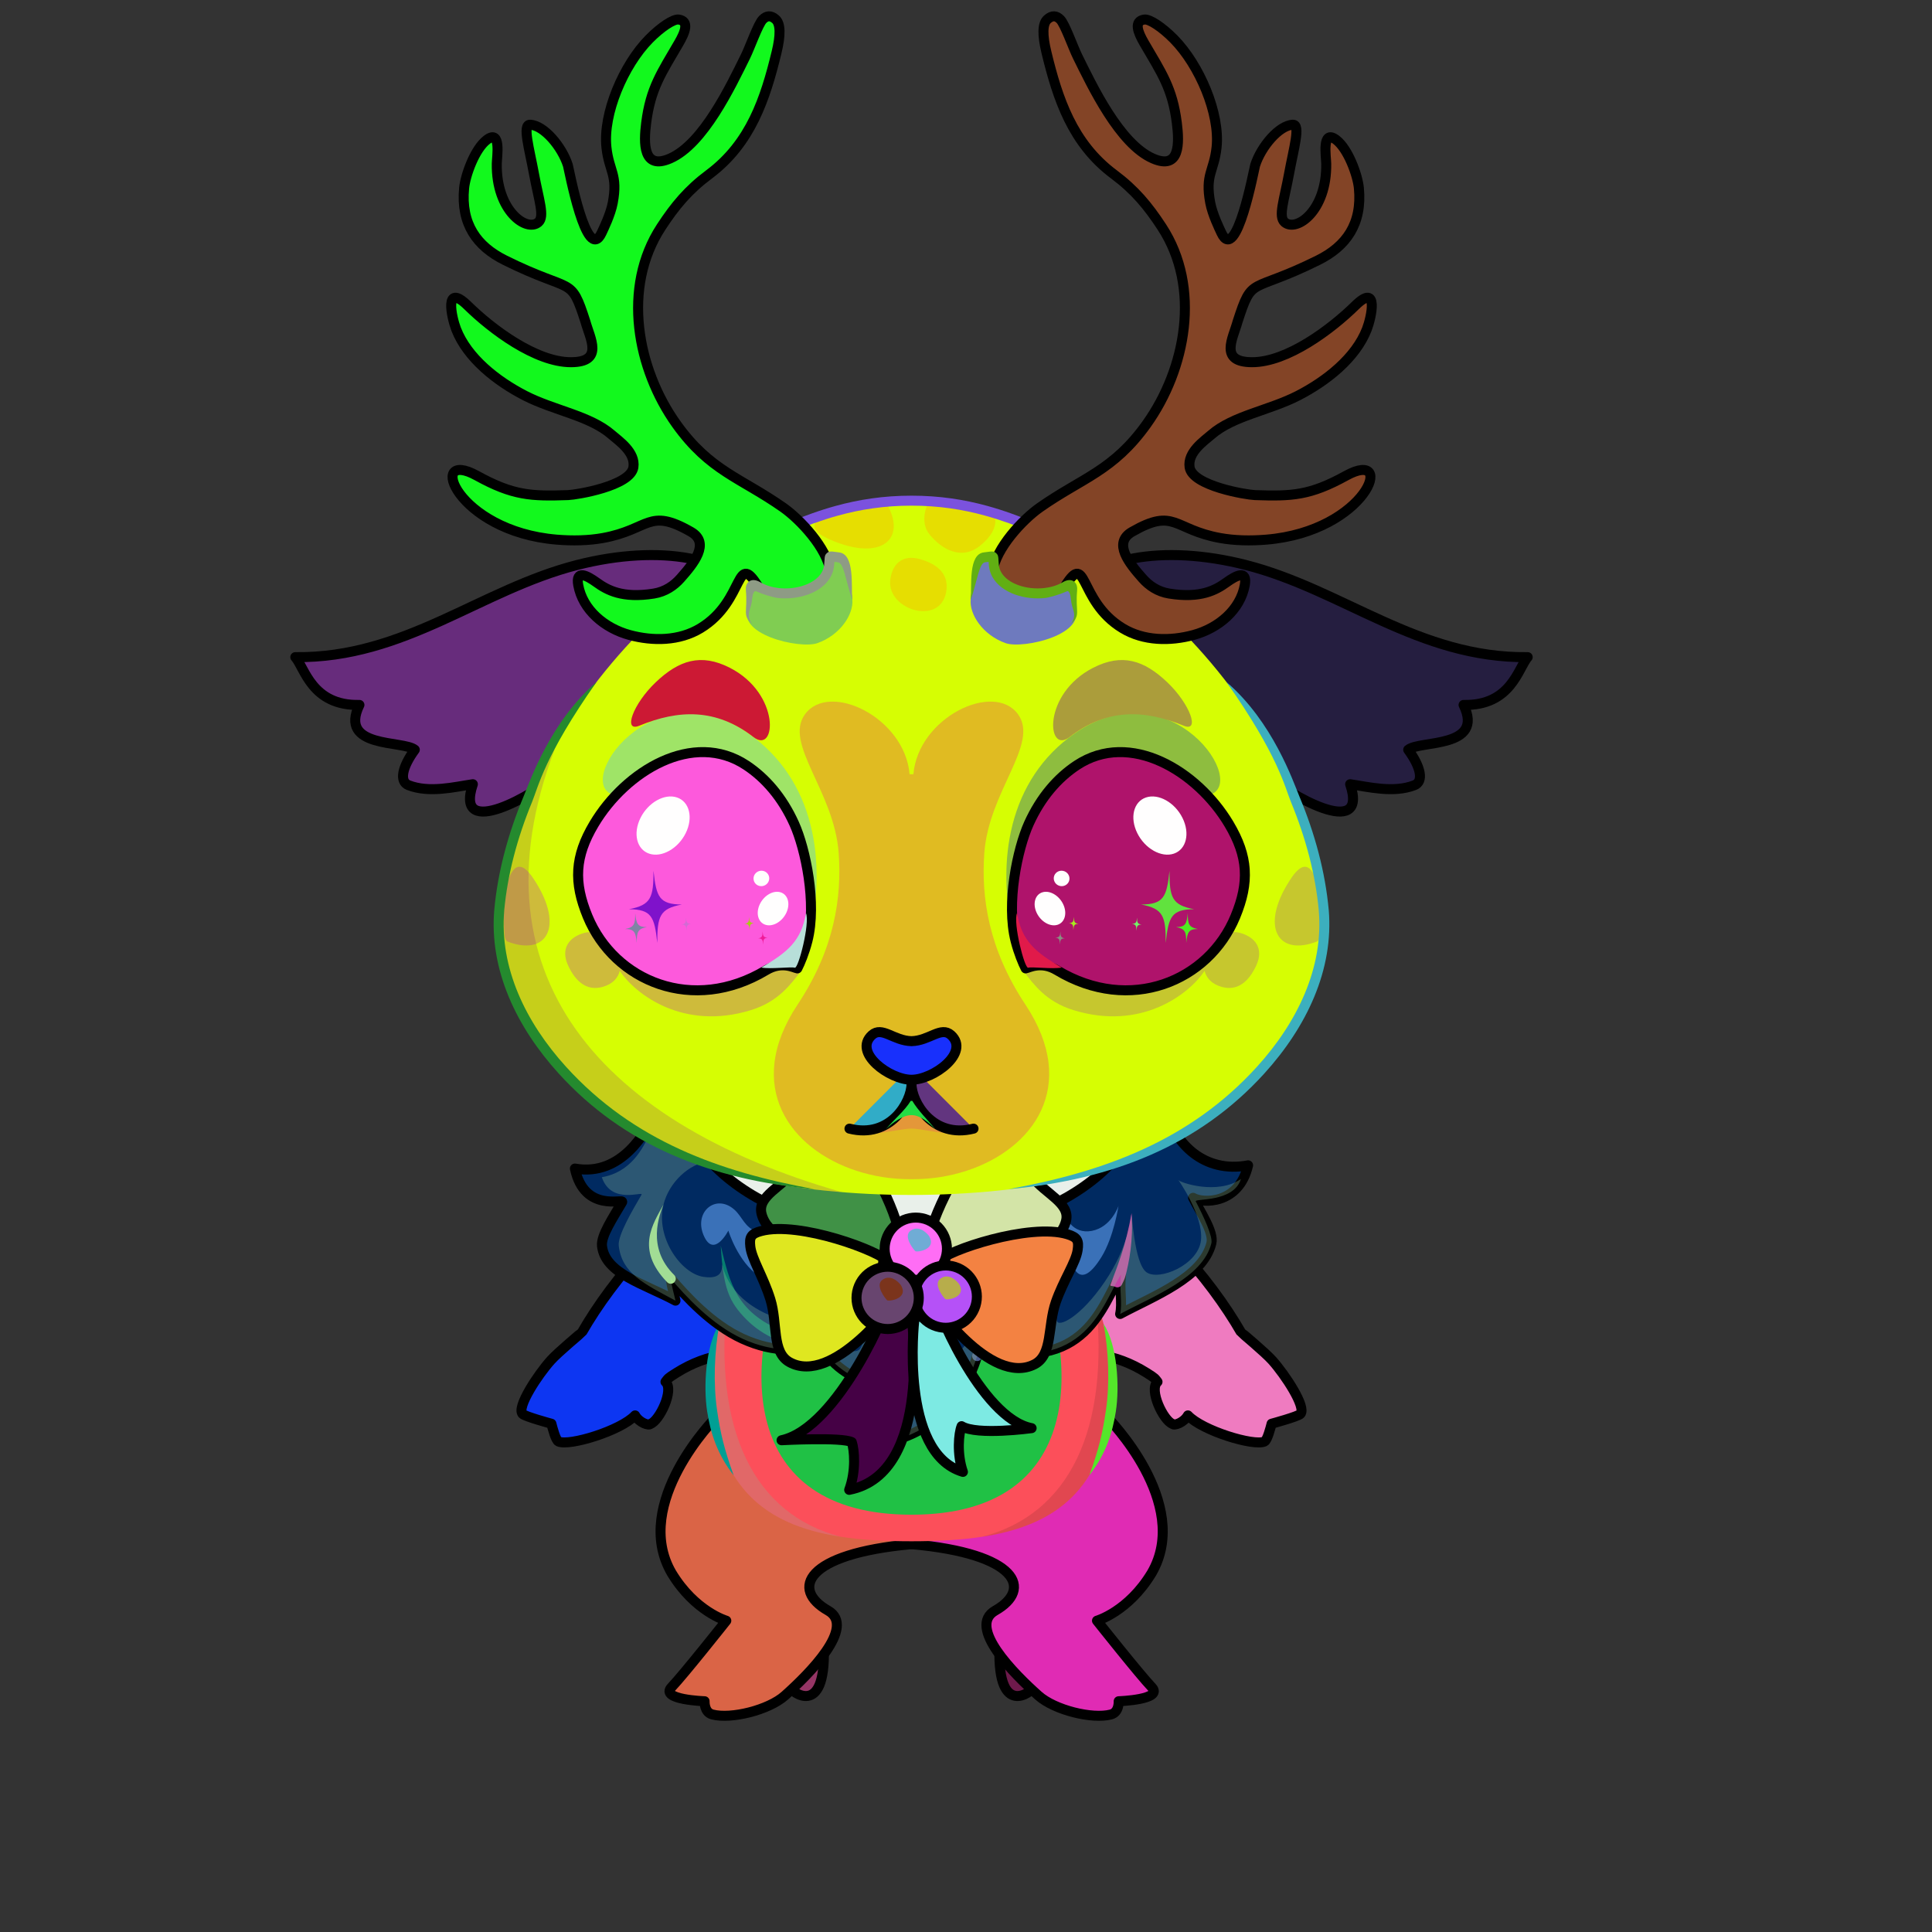 <?xml version="1.0" encoding="UTF-8"?><!DOCTYPE svg PUBLIC "-//W3C//DTD SVG 1.1//EN" "http://www.w3.org/Graphics/SVG/1.1/DTD/svg11.dtd"><!-- Creator: CorelDRAW 2017 --><svg xmlns="http://www.w3.org/2000/svg" xmlns:xlink="http://www.w3.org/1999/xlink" xml:space="preserve" width="290mm" height="290mm" version="1.1" style="shape-rendering:geometricPrecision; text-rendering:geometricPrecision; image-rendering:optimizeQuality; fill-rule:evenodd; clip-rule:evenodd" viewBox="0 0 29000 29000">
 <rect x="0" y="0" width="29000" height="29000" fill="#333333" stroke="none"/>
 <defs>
  <style type="text/css">
   <![CDATA[
    .str1 {stroke:black;stroke-width:150;stroke-miterlimit:22.926}
    .str0 {stroke:black;stroke-width:150;stroke-linecap:round;stroke-linejoin:round;stroke-miterlimit:22.926}
    .str3 {stroke:black;stroke-width:150;stroke-linecap:round;stroke-linejoin:round;stroke-miterlimit:22.926}
    .str2 {stroke:black;stroke-width:150;stroke-linecap:round;stroke-linejoin:round;stroke-miterlimit:22.926}
    .fil5 {fill:none}
    .fil28 {fill:none}
    .fil75 {fill:black}
    .fil0 {fill:#1E0F0F}
    .fil32 {fill:#D8E788}
    .fil46 {fill:#FBDBA6}
    .fil33 {fill:#FCCB78}
    .fil74 {fill:#FFFEFE}
    .fil16 {fill:white}
    .fil14 {fill:black;fill-rule:nonzero}
    .fil11 {fill:black;fill-rule:nonzero}
    .fil4 {fill:white;fill-opacity:0.149}
    .fil1 {fill:black;fill-opacity:0.2}
    .fil56 {fill:#1A183B;fill-opacity:0.2}
    .fil62 {fill:black;fill-opacity:0.251}
    .fil27 {fill:black;fill-opacity:0.302}
    .fil15 {fill:#420707;fill-opacity:0.302}
    .fil34 {fill:black;fill-opacity:0.361}
    .fil3 {fill:black;fill-opacity:0.4}
    .fil47 {fill:#402703;fill-opacity:0.4}
    .fil8 {fill:white;fill-opacity:0.4}
    .fil63 {fill:white;fill-opacity:0.4}
    .fil73 {fill:black;fill-opacity:0.502}
    .fil55 {fill:white;fill-opacity:0.502}
    .fil64 {fill:#AA6F4D;fill-opacity:0.702}
    .fil60 {fill:url(#id0)}
    .fil25 {fill:url(#id1)}
    .fil2 {fill:url(#id2)}
    .fil54 {fill:url(#id3)}
    .fil67 {fill:url(#id4)}
    .fil59 {fill:url(#id5)}
    .fil6 {fill:url(#id6)}
    .fil10 {fill:url(#id7)}
    .fil12 {fill:url(#id8)}
    .fil65 {fill:url(#id9)}
    .fil13 {fill:url(#id10)}
    .fil7 {fill:url(#id11)}
    .fil23 {fill:url(#id12)}
    .fil19 {fill:url(#id13)}
    .fil39 {fill:url(#id14)}
    .fil21 {fill:url(#id15)}
    .fil22 {fill:url(#id16)}
    .fil18 {fill:url(#id17)}
    .fil45 {fill:url(#id18)}
    .fil72 {fill:url(#id19)}
    .fil78 {fill:url(#id20)}
    .fil70 {fill:url(#id21)}
    .fil53 {fill:url(#id22)}
    .fil29 {fill:url(#id23)}
    .fil42 {fill:url(#id24)}
    .fil37 {fill:url(#id25)}
    .fil38 {fill:url(#id26)}
    .fil66 {fill:url(#id27)}
    .fil61 {fill:url(#id28)}
    .fil36 {fill:url(#id29)}
    .fil43 {fill:url(#id30)}
    .fil9 {fill:url(#id31)}
    .fil17 {fill:url(#id32)}
    .fil49 {fill:url(#id33)}
    .fil51 {fill:url(#id34)}
    .fil71 {fill:url(#id35)}
    .fil44 {fill:url(#id36)}
    .fil77 {fill:url(#id37)}
    .fil41 {fill:url(#id38)}
    .fil30 {fill:url(#id39)}
    .fil79 {fill:url(#id40)}
    .fil76 {fill:url(#id41)}
    .fil35 {fill:url(#id42)}
    .fil40 {fill:url(#id43)}
    .fil31 {fill:url(#id44)}
    .fil52 {fill:url(#id45)}
    .fil48 {fill:url(#id46)}
    .fil50 {fill:url(#id47)}
    .fil58 {fill:url(#id48)}
    .fil57 {fill:url(#id49)}
    .fil68 {fill:url(#id50)}
    .fil69 {fill:url(#id51)}
    .fil26 {fill:url(#id52)}
    .fil20 {fill:url(#id53)}
    .fil24 {fill:url(#id54)}
   ]]>
  </style>
  <linearGradient id="id0" gradientUnits="userSpaceOnUse" x1="9904.64" y1="11108.03" x2="11124.39" y2="9910.88">
   <stop offset="0" style="stop-opacity:1; stop-color:#1E0F0F"/>
   <stop offset="0.29" style="stop-opacity:1; stop-color:#301715"/>
   <stop offset="1" style="stop-opacity:1; stop-color:#8B3F35"/>
  </linearGradient>
  <linearGradient id="id1" gradientUnits="userSpaceOnUse" x1="11512.71" y1="15952.59" x2="15851.17" y2="19759.15">
   <stop offset="0" style="stop-opacity:1; stop-color:#54852E"/>
   <stop offset="0.439" style="stop-opacity:1; stop-color:#133011"/>
   <stop offset="0.859" style="stop-opacity:1; stop-color:#54852E"/>
   <stop offset="1" style="stop-opacity:1; stop-color:#113922"/>
  </linearGradient>
  <linearGradient id="id2" gradientUnits="userSpaceOnUse" x1="10732.19" y1="25390.45" x2="12864.89" y2="21528.37">
   <stop offset="0" style="stop-opacity:1; stop-color:#241414"/>
   <stop offset="0.31" style="stop-opacity:1; stop-color:#5C2B26"/>
   <stop offset="0.6" style="stop-opacity:1; stop-color:#E36552"/>
   <stop offset="1" style="stop-opacity:1; stop-color:#DE9B81"/>
  </linearGradient>
  <linearGradient id="id3" gradientUnits="userSpaceOnUse" x1="13681.94" y1="17936.72" x2="13681.94" y2="7484.8">
   <stop offset="0" style="stop-opacity:1; stop-color:#803126"/>
   <stop offset="0.49" style="stop-opacity:1; stop-color:#E36552"/>
   <stop offset="1" style="stop-opacity:1; stop-color:#DE9E83"/>
  </linearGradient>
  <linearGradient id="id4" gradientUnits="userSpaceOnUse" x1="14576.44" y1="9109.54" x2="16146.83" y2="8918.36">
   <stop offset="0" style="stop-opacity:1; stop-color:#1E0F0F"/>
   <stop offset="0.451" style="stop-opacity:1; stop-color:#8B3F35"/>
   <stop offset="0.749" style="stop-opacity:1; stop-color:#AB5348"/>
   <stop offset="1" style="stop-opacity:1; stop-color:#96483E"/>
  </linearGradient>
  <linearGradient id="id5" gradientUnits="userSpaceOnUse" xlink:href="#id0" x1="17459.24" y1="11108.03" x2="16239.49" y2="9910.88">
  </linearGradient>
  <linearGradient id="id6" gradientUnits="userSpaceOnUse" xlink:href="#id2" x1="16636.05" y1="25390.45" x2="14503.35" y2="21528.37">
  </linearGradient>
  <linearGradient id="id7" gradientUnits="userSpaceOnUse" x1="13361.96" y1="17773.29" x2="14001.88" y2="23120.72">
   <stop offset="0" style="stop-opacity:1; stop-color:#803126"/>
   <stop offset="0.49" style="stop-opacity:1; stop-color:#E36552"/>
   <stop offset="1" style="stop-opacity:1; stop-color:#E27560"/>
  </linearGradient>
  <linearGradient id="id8" gradientUnits="userSpaceOnUse" x1="13753.5" y1="18301.5" x2="13610.34" y2="22735.18">
   <stop offset="0" style="stop-opacity:1; stop-color:#E6A798"/>
   <stop offset="1" style="stop-opacity:1; stop-color:#F2DCC4"/>
  </linearGradient>
  <linearGradient id="id9" gradientUnits="userSpaceOnUse" xlink:href="#id4" x1="11217.05" y1="9109.54" x2="12787.44" y2="8918.36">
  </linearGradient>
  <linearGradient id="id10" gradientUnits="userSpaceOnUse" x1="13803.45" y1="16729.28" x2="13560.42" y2="21629.38">
   <stop offset="0" style="stop-opacity:1; stop-color:#AD7769"/>
   <stop offset="0.149" style="stop-opacity:1; stop-color:#C7A08D"/>
   <stop offset="0.239" style="stop-opacity:1; stop-color:#E6D0B8"/>
   <stop offset="0.631" style="stop-opacity:1; stop-color:#F4E8DF"/>
   <stop offset="1" style="stop-opacity:1; stop-color:#FFFAFC"/>
  </linearGradient>
  <linearGradient id="id11" gradientUnits="userSpaceOnUse" x1="9459.51" y1="21695.08" x2="10971.38" y2="17680.14">
   <stop offset="0" style="stop-opacity:1; stop-color:#241414"/>
   <stop offset="0.278" style="stop-opacity:1; stop-color:#5C2B26"/>
   <stop offset="0.6" style="stop-opacity:1; stop-color:#E36552"/>
   <stop offset="1" style="stop-opacity:1; stop-color:#E8894F"/>
  </linearGradient>
  <linearGradient id="id12" gradientUnits="userSpaceOnUse" x1="17689.61" y1="11634.84" x2="20232.43" y2="9008.85">
   <stop offset="0" style="stop-opacity:1; stop-color:#F1E3D6"/>
   <stop offset="1" style="stop-opacity:1; stop-color:#181715"/>
  </linearGradient>
  <linearGradient id="id13" gradientUnits="userSpaceOnUse" xlink:href="#id12" x1="9674.27" y1="11634.84" x2="7131.45" y2="9008.85">
  </linearGradient>
  <linearGradient id="id14" gradientUnits="userSpaceOnUse" x1="13411.11" y1="19018.32" x2="11381.53" y2="19618.85">
   <stop offset="0" style="stop-opacity:1; stop-color:#113922"/>
   <stop offset="0.529" style="stop-opacity:1; stop-color:#9EC43D"/>
   <stop offset="0.678" style="stop-opacity:1; stop-color:#EFFCA6"/>
   <stop offset="0.761" style="stop-opacity:1; stop-color:#BFD067"/>
   <stop offset="0.871" style="stop-opacity:1; stop-color:#64983B"/>
   <stop offset="1" style="stop-opacity:1; stop-color:#113922"/>
  </linearGradient>
  <linearGradient id="id15" gradientUnits="userSpaceOnUse" xlink:href="#id10" x1="19913.99" y1="8633.14" x2="19145.99" y2="12390.52">
  </linearGradient>
  <linearGradient id="id16" gradientUnits="userSpaceOnUse" xlink:href="#id0" x1="20322.22" y1="11806.83" x2="17461.36" y2="8022.2">
  </linearGradient>
  <linearGradient id="id17" gradientUnits="userSpaceOnUse" xlink:href="#id0" x1="7041.66" y1="11806.83" x2="9902.52" y2="8022.2">
  </linearGradient>
  <linearGradient id="id18" gradientUnits="userSpaceOnUse" x1="13719.48" y1="19597.98" x2="13719.48" y2="18710.22">
   <stop offset="0" style="stop-opacity:1; stop-color:#804D05"/>
   <stop offset="0.102" style="stop-opacity:1; stop-color:#BF7206"/>
   <stop offset="0.502" style="stop-opacity:1; stop-color:#EBB55B"/>
   <stop offset="0.671" style="stop-opacity:1; stop-color:#FCDEAB"/>
   <stop offset="0.82" style="stop-opacity:1; stop-color:#FCC76D"/>
   <stop offset="1" style="stop-opacity:1; stop-color:#C97C10"/>
  </linearGradient>
  <linearGradient id="id19" gradientUnits="userSpaceOnUse" x1="16721.94" y1="11332.87" x2="16470.07" y2="14180.18">
   <stop offset="0" style="stop-opacity:1; stop-color:black"/>
   <stop offset="0.4" style="stop-opacity:1; stop-color:black"/>
   <stop offset="1" style="stop-opacity:1; stop-color:#649961"/>
  </linearGradient>
  <linearGradient id="id20" gradientUnits="userSpaceOnUse" xlink:href="#id19" x1="10641.94" y1="11332.87" x2="10893.81" y2="14180.18">
  </linearGradient>
  <linearGradient id="id21" gradientUnits="userSpaceOnUse" x1="16655.06" y1="14888.08" x2="17336.53" y2="11277.5">
   <stop offset="0" style="stop-opacity:1; stop-color:#A8C42A"/>
   <stop offset="1" style="stop-opacity:1; stop-color:black"/>
  </linearGradient>
  <linearGradient id="id22" gradientUnits="userSpaceOnUse" x1="13361.74" y1="19494.73" x2="13400.17" y2="19157.84">
   <stop offset="0" style="stop-opacity:1; stop-color:#F7484D"/>
   <stop offset="1" style="stop-opacity:1; stop-color:white"/>
  </linearGradient>
  <linearGradient id="id23" gradientUnits="userSpaceOnUse" x1="13848.79" y1="19829.04" x2="15345.81" y2="21611.57">
   <stop offset="0" style="stop-opacity:1; stop-color:#113922"/>
   <stop offset="0.188" style="stop-opacity:1; stop-color:#466D2C"/>
   <stop offset="0.42" style="stop-opacity:1; stop-color:#9EC43D"/>
   <stop offset="0.529" style="stop-opacity:1; stop-color:#EFFCA6"/>
   <stop offset="0.62" style="stop-opacity:1; stop-color:#BFD067"/>
   <stop offset="0.788" style="stop-opacity:1; stop-color:#64983B"/>
   <stop offset="1" style="stop-opacity:1; stop-color:#113922"/>
  </linearGradient>
  <linearGradient id="id24" gradientUnits="userSpaceOnUse" xlink:href="#id14" x1="14017.95" y1="18999" x2="16025.39" y2="19668.14">
  </linearGradient>
  <linearGradient id="id25" gradientUnits="userSpaceOnUse" x1="13240.4" y1="18426.58" x2="12181.46" y2="17914.2">
   <stop offset="0" style="stop-opacity:1; stop-color:#1E5125"/>
   <stop offset="1" style="stop-opacity:1; stop-color:#70B03C"/>
  </linearGradient>
  <linearGradient id="id26" gradientUnits="userSpaceOnUse" xlink:href="#id25" x1="11603.39" y1="17572.27" x2="12472.87" y2="17750.09">
  </linearGradient>
  <linearGradient id="id27" gradientUnits="userSpaceOnUse" x1="18302.3" y1="437.84" x2="16701.67" y2="9254.09">
   <stop offset="0" style="stop-opacity:1; stop-color:#4F141F"/>
   <stop offset="0.51" style="stop-opacity:1; stop-color:#D29862"/>
   <stop offset="1" style="stop-opacity:1; stop-color:#DED5D1"/>
  </linearGradient>
  <linearGradient id="id28" gradientUnits="userSpaceOnUse" xlink:href="#id27" x1="9061.58" y1="437.84" x2="10662.21" y2="9254.09">
  </linearGradient>
  <linearGradient id="id29" gradientUnits="userSpaceOnUse" xlink:href="#id14" x1="13435.1" y1="18717.42" x2="11786.19" y2="17419.37">
  </linearGradient>
  <linearGradient id="id30" gradientUnits="userSpaceOnUse" xlink:href="#id25" x1="14360.68" y1="19037.69" x2="15389.4" y2="19604.4">
  </linearGradient>
  <linearGradient id="id31" gradientUnits="userSpaceOnUse" xlink:href="#id11" x1="17904.37" y1="21695.08" x2="16392.5" y2="17680.14">
  </linearGradient>
  <linearGradient id="id32" gradientUnits="userSpaceOnUse" xlink:href="#id10" x1="7449.89" y1="8633.14" x2="8217.89" y2="12390.52">
  </linearGradient>
  <linearGradient id="id33" gradientUnits="userSpaceOnUse" xlink:href="#id22" x1="13784.28" y1="18757.18" x2="13822.72" y2="18420.3">
  </linearGradient>
  <linearGradient id="id34" gradientUnits="userSpaceOnUse" xlink:href="#id22" x1="14233.56" y1="19476.05" x2="14271.99" y2="19139.17">
  </linearGradient>
  <linearGradient id="id35" gradientUnits="userSpaceOnUse" x1="14636.87" y1="12874.27" x2="18284.39" y2="13064.43">
   <stop offset="0" style="stop-opacity:1; stop-color:#A8C42A"/>
   <stop offset="0.502" style="stop-opacity:1; stop-color:#FFF9A9"/>
   <stop offset="1" style="stop-opacity:1; stop-color:#A8C42A"/>
  </linearGradient>
  <linearGradient id="id36" gradientUnits="userSpaceOnUse" xlink:href="#id25" x1="16038" y1="19825.75" x2="15363.04" y2="19243.48">
  </linearGradient>
  <linearGradient id="id37" gradientUnits="userSpaceOnUse" xlink:href="#id35" x1="12727.01" y1="12874.27" x2="9079.49" y2="13064.43">
  </linearGradient>
  <linearGradient id="id38" gradientUnits="userSpaceOnUse" xlink:href="#id25" x1="11363.76" y1="19776.88" x2="12058.34" y2="19217.41">
  </linearGradient>
  <linearGradient id="id39" gradientUnits="userSpaceOnUse" xlink:href="#id14" x1="13997.32" y1="18823.99" x2="15646.23" y2="17525.94">
  </linearGradient>
  <linearGradient id="id40" gradientUnits="userSpaceOnUse" x1="13159.97" y1="15490.6" x2="13192.1" y2="16175.53">
   <stop offset="0" style="stop-opacity:1; stop-color:#8C8481"/>
   <stop offset="1" style="stop-opacity:1; stop-color:#242121"/>
  </linearGradient>
  <linearGradient id="id41" gradientUnits="userSpaceOnUse" xlink:href="#id21" x1="10708.82" y1="14888.08" x2="10027.35" y2="11277.5">
  </linearGradient>
  <linearGradient id="id42" gradientUnits="userSpaceOnUse" xlink:href="#id25" x1="15829.04" y1="17678.83" x2="14959.55" y2="17856.65">
  </linearGradient>
  <linearGradient id="id43" gradientUnits="userSpaceOnUse" xlink:href="#id25" x1="13067.18" y1="19045.05" x2="12019.39" y2="19576.75">
  </linearGradient>
  <linearGradient id="id44" gradientUnits="userSpaceOnUse" xlink:href="#id25" x1="14192.02" y1="18533.15" x2="15250.97" y2="18020.77">
  </linearGradient>
  <radialGradient id="id45" gradientUnits="userSpaceOnUse" gradientTransform="matrix(1.291 0.398 -0.398 1.291 3820 -10954)" cx="13352.08" cy="19388.01" r="345.96" fx="13352.08" fy="19388.01">
   <stop offset="0" style="stop-opacity:1; stop-color:#FA757D"/>
   <stop offset="0.6" style="stop-opacity:1; stop-color:#F41011"/>
   <stop offset="0.851" style="stop-opacity:1; stop-color:#8F070A"/>
   <stop offset="1" style="stop-opacity:1; stop-color:#8F070A"/>
  </radialGradient>
  <radialGradient id="id46" gradientUnits="userSpaceOnUse" gradientTransform="matrix(1.291 0.398 -0.398 1.291 3404 -10907)" xlink:href="#id45" cx="13774.63" cy="18650.46" r="345.96" fx="13774.63" fy="18650.46">
  </radialGradient>
  <radialGradient id="id47" gradientUnits="userSpaceOnUse" gradientTransform="matrix(1.291 0.398 -0.398 1.291 3559 -11295)" xlink:href="#id45" cx="14223.91" cy="19369.33" r="345.96" fx="14223.91" fy="19369.33">
  </radialGradient>
  <linearGradient id="id48" gradientUnits="userSpaceOnUse" x1="13635.17" y1="7510.8" x2="13530.72" y2="9174.88">
   <stop offset="0" style="stop-opacity:1; stop-color:#E6D0B8"/>
   <stop offset="0.522" style="stop-opacity:1; stop-color:#E6D0B8"/>
   <stop offset="1" style="stop-opacity:1; stop-color:#F4E8DF"/>
  </linearGradient>
  <linearGradient id="id49" gradientUnits="userSpaceOnUse" x1="13895.68" y1="17689.28" x2="13468.2" y2="10541.87">
   <stop offset="0" style="stop-opacity:1; stop-color:#E6A798"/>
   <stop offset="0.561" style="stop-opacity:1; stop-color:#E6D0B8"/>
   <stop offset="1" style="stop-opacity:1; stop-color:#F2E4D9"/>
  </linearGradient>
  <linearGradient id="id50" gradientUnits="userSpaceOnUse" x1="18009.5" y1="14229.37" x2="15745.39" y2="12572.11">
   <stop offset="0" style="stop-opacity:1; stop-color:#783229"/>
   <stop offset="1" style="stop-opacity:1; stop-color:#8B3F35"/>
  </linearGradient>
  <linearGradient id="id51" gradientUnits="userSpaceOnUse" xlink:href="#id50" x1="9354.38" y1="14229.37" x2="11618.49" y2="12572.11">
  </linearGradient>
  <linearGradient id="id52" gradientUnits="userSpaceOnUse" xlink:href="#id23" x1="13608.55" y1="19935.85" x2="11877.81" y2="21801.13">
  </linearGradient>
  <linearGradient id="id53" gradientUnits="userSpaceOnUse" x1="7803.49" y1="9861.89" x2="8177.15" y2="8632.95">
   <stop offset="0" style="stop-opacity:1; stop-color:#A36D60"/>
   <stop offset="1" style="stop-opacity:1; stop-color:#C29E87"/>
  </linearGradient>
  <linearGradient id="id54" gradientUnits="userSpaceOnUse" xlink:href="#id53" x1="20009.62" y1="8228.44" x2="18932.88" y2="10031.93">
  </linearGradient>
 </defs>
 <g id="_x0020_LeftLeg-Reindeer2">
  <path class="fil0 str0" d="M12366.1 24737.43c30.08,1081.23 -506.14,631.79 -491.25,609.03 20.16,-30.81 164.21,-149.04 255.47,-251.85 133.7,-150.63 235.78,-357.18 235.78,-357.18z" style="fill:#953565"/>
  <path class="fil1" d="M10023.52 23412.78c-67.26,-155.25 -106.69,-319.28 -107.15,-484.42 -2.29,-809.51 688.98,-1536.7 1017.82,-1851.24l157.05 758.95c-26.43,49.99 -52.85,99.98 -79.28,149.97 -387.48,-431.39 -1095.5,938.97 -988.44,1426.74z" style="fill:#e1cc55"/>
  <path class="fil2" d="M10743.65 21279.33c0,0 -1274,1281.55 -662.34,2332.76 415.87,645.22 820.8,714.84 820.8,714.84 0,0 -643.07,811.42 -822.98,999.22 -179.91,187.8 497.42,209.9 497.42,209.9 0,0 -10.58,165.71 116.42,198.85 281.09,73.35 844.7,-65.53 1088.79,-283.27 361.06,-322.08 1075.85,-1033.5 647.09,-1276.62 -561.13,-318.16 -351.15,-881.45 1253.07,-1025.13 0.02,-809.28 -1337.95,-2430.51 -2938.27,-1870.55z" style="fill:#e93f96"/>
  <path class="fil3" d="M10876.68 24358.95c140.05,143.48 -151.97,622.93 75.57,670.56 227.54,47.63 674.07,-515.64 1502.7,-329.19 56.33,12.67 -331.38,502.16 -724.46,785.15 -214.54,154.46 -476.7,230.54 -624.77,239.79 -419.36,26.21 -490.56,-14.38 -487.38,-38.95 3.18,-24.57 -41.79,-150.26 -41.79,-150.26 0,0 -458.38,-59.25 -490.84,-94.48 -32.46,-35.23 -6.58,-115.42 -6.58,-115.42l797.55 -967.2z" style="fill:#b1130f"/>
  <path class="fil1" d="M13207.17 23210.8c-509.6,-16.08 -1742.84,67.1 -1429.13,776.48 92.28,208.67 314.68,265.73 389.87,349.88 247.28,276.86 -1152.54,1319.88 -1397.74,1394.02 61.02,32.69 766.87,-81.07 960.32,-245.71 322.59,-274.57 929.66,-738.13 825.41,-1149.28 -20.73,-81.79 -103.76,-116.73 -185.27,-196.9 -245.69,-241.65 -236.35,-296.34 -171.13,-486.65 65.22,-190.31 1007.67,-441.84 1007.67,-441.84z" style="fill:#c1be41"/>
  <path class="fil1" d="M10826.41 21857.83c0,0 -904.05,466.65 -899.11,1308.33 -96.48,-631.17 521.38,-1759.96 789.6,-1823.23 12.42,60.84 109.51,514.9 109.51,514.9z" style="fill:#f9d430"/>
  <path class="fil1" d="M10075.52 23528.38c44.26,205.15 503.97,524.33 866.38,622.41 88.47,23.94 137.99,19.38 191.75,94.88 60.76,85.34 -30.64,157.24 -92.26,228.19 -260.82,300.33 -744.61,918.81 -712.93,1025.74 35.26,119.05 -285.87,-74.37 -279.35,-107.84 6.52,-33.47 827.57,-1032.81 827.57,-1032.81 0,0 -477.2,-335.19 -552.09,-424.54 -74.89,-89.35 -263.12,-353.19 -249.07,-406.03z" style="fill:#17a512"/>
  <polygon class="fil3" points="10643.4,25586.21 10813.16,25165.52 10449.38,25520.07 "/>
  <path class="fil4" d="M10656.45 25692.79l1.12 -141.7c0,0 132.77,-312.37 203.49,-443.67 70.72,-131.3 -0.69,500.8 44.93,610.29 45.62,109.49 -182.58,75.31 -249.54,-24.92z" style="fill:#92ea24"/>
  <path class="fil4" d="M10032.1 25442.75c-59.75,-13.28 172.99,-336.92 383.02,-552.31 210.03,-215.39 321.52,-217.49 321.52,-217.49 0,0 -400.34,670.61 -378.77,787.3 11.06,59.84 -266.02,-4.22 -325.77,-17.5z" style="fill:#32b715"/>
  <path class="fil5 str0" d="M10743.65 21279.33c0,0 -1274,1281.55 -662.34,2332.76 349.72,579.07 820.8,714.84 820.8,714.84 0,0 -643.07,811.42 -822.98,999.22 -179.91,187.8 497.42,209.9 497.42,209.9 0,0 -10.58,165.71 116.42,198.85 281.09,73.35 844.7,-65.53 1088.79,-283.27 361.06,-322.08 1075.85,-1033.51 647.09,-1276.62 -561.12,-318.16 -348.95,-852.79 1255.27,-996.47 -2.18,-611.99 -1340.15,-2459.17 -2940.47,-1899.21z" style="fill:#da6446"/>
 </g>
 <g id="RightLeg-Reindeer2">
  <path class="fil0 str0" d="M15002.14 24737.43c-30.08,1081.23 506.14,631.79 491.25,609.03 -20.16,-30.81 -164.21,-149.04 -255.47,-251.85 -133.7,-150.63 -235.78,-357.18 -235.78,-357.18z" style="fill:#6e1a4c"/>
  <path class="fil1" d="M17344.72 23412.78c67.26,-155.25 106.69,-319.28 107.15,-484.42 2.29,-809.51 -688.98,-1536.7 -1017.82,-1851.24l-157.05 758.95c26.43,49.99 52.85,99.98 79.28,149.97 387.48,-431.39 1095.5,938.97 988.44,1426.74z" style="fill:#2d59ac"/>
  <path class="fil6" d="M16624.59 21279.33c0,0 1274,1281.55 662.34,2332.76 -415.87,645.22 -820.8,714.84 -820.8,714.84 0,0 643.07,811.42 822.98,999.22 179.91,187.8 -497.42,209.9 -497.42,209.9 0,0 10.58,165.71 -116.42,198.85 -281.09,73.35 -844.7,-65.53 -1088.79,-283.27 -361.06,-322.08 -1075.85,-1033.5 -647.09,-1276.62 561.13,-318.16 351.15,-881.45 -1253.07,-1025.13 -0.02,-809.28 1337.95,-2430.51 2938.27,-1870.55z" style="fill:#87279d"/>
  <path class="fil3" d="M16491.56 24358.95c-140.05,143.48 151.97,622.93 -75.57,670.56 -227.54,47.63 -674.07,-515.64 -1502.7,-329.19 -56.33,12.67 331.38,502.16 724.46,785.15 214.54,154.46 476.7,230.54 624.77,239.79 419.36,26.21 490.56,-14.38 487.38,-38.95 -3.18,-24.57 41.79,-150.26 41.79,-150.26 0,0 458.38,-59.25 490.84,-94.48 32.46,-35.23 6.58,-115.42 6.58,-115.42l-797.55 -967.2z" style="fill:#03e817"/>
  <path class="fil1" d="M14161.07 23210.8c509.6,-16.08 1742.84,67.1 1429.13,776.48 -92.28,208.67 -314.68,265.73 -389.87,349.88 -247.28,276.86 1152.54,1319.88 1397.74,1394.02 -61.02,32.69 -766.87,-81.07 -960.32,-245.71 -322.59,-274.57 -929.66,-738.13 -825.41,-1149.28 20.73,-81.79 103.76,-116.73 185.27,-196.9 245.69,-241.65 236.35,-296.34 171.13,-486.65 -65.22,-190.31 -1007.67,-441.84 -1007.67,-441.84z" style="fill:#26a9c9"/>
  <path class="fil1" d="M16541.83 21857.83c0,0 904.05,466.65 899.11,1308.33 96.48,-631.17 -521.38,-1759.96 -789.6,-1823.23 -12.42,60.84 -109.51,514.9 -109.51,514.9z" style="fill:#dc81dc"/>
  <path class="fil1" d="M17292.72 23528.38c-44.26,205.15 -503.97,524.33 -866.38,622.41 -88.47,23.94 -137.99,19.38 -191.75,94.88 -60.76,85.34 30.64,157.24 92.26,228.19 260.82,300.33 744.61,918.81 712.93,1025.74 -35.26,119.05 285.87,-74.37 279.35,-107.84 -6.52,-33.47 -827.57,-1032.81 -827.57,-1032.81 0,0 477.2,-335.19 552.09,-424.54 74.89,-89.35 263.12,-353.19 249.07,-406.03z" style="fill:#8f65cb"/>
  <polygon class="fil3" points="16724.84,25586.21 16555.08,25165.52 16918.86,25520.07 "/>
  <path class="fil4" d="M16711.79 25692.79l-1.12 -141.7c0,0 -132.77,-312.37 -203.49,-443.67 -70.72,-131.3 0.69,500.8 -44.93,610.29 -45.62,109.49 182.58,75.31 249.54,-24.92z" style="fill:#149c18"/>
  <path class="fil4" d="M17336.14 25442.75c59.75,-13.28 -172.99,-336.92 -383.02,-552.31 -210.03,-215.39 -321.52,-217.49 -321.52,-217.49 0,0 400.34,670.61 378.77,787.3 -11.06,59.84 266.02,-4.22 325.77,-17.5z" style="fill:#a1e809"/>
  <path class="fil5 str0" d="M16624.59 21279.33c0,0 1274,1281.55 662.34,2332.76 -349.72,579.07 -820.8,714.84 -820.8,714.84 0,0 643.07,811.42 822.98,999.22 179.91,187.8 -497.42,209.9 -497.42,209.9 0,0 10.58,165.71 -116.42,198.85 -281.09,73.35 -844.7,-65.53 -1088.79,-283.27 -361.06,-322.08 -1075.85,-1033.51 -647.09,-1276.62 561.12,-318.16 348.95,-852.79 -1255.27,-996.47 2.18,-611.99 1340.15,-2459.17 2940.47,-1899.21z" style="fill:#e02bb4"/>
 </g>
 <g id="LeftHand-Reindeer2">
 <animateTransform type="translate" values="0;0 200;0;0 200;0;0 200;0;0 200;0" dur="10" repeatCount="indefinite" additive="sum" attributeName="transform"/>
  <path class="fil7" d="M11132.64 17708.66c-1006.56,345.42 -1818.63,1401.8 -2256.58,2165.43 -32.83,57.24 -558.07,274.92 -551.67,506.27 1.88,68.48 -433.97,514.77 -468.87,696.19 -47.35,246.11 312.47,236.42 421.4,293.91 86.43,45.6 28.88,270 160.01,252.58 307.91,-40.92 774.81,-188.41 1075.78,-396.09 69.67,24.52 199.37,171.29 237.9,136.07 73.51,-67.18 286.22,-258.6 255.19,-655.92 543.37,-401.86 1046.09,-430.16 1469.9,-361.64 741.87,119.96 1352.69,-1920.87 930.81,-2545.29 -421.91,-21.63 -933.51,-40.49 -1273.87,-91.51z" style="fill:#c10456"/>
  <path class="fil3" d="M8975.4 19706.62c21.98,-18.44 -601.2,923.66 -311.91,1074.44 210.68,109.82 1050.21,-294.92 1399.66,-116.05 0.1,0.05 14.72,36.28 -7.46,114.82 -55.97,198.25 -172.08,553.12 -292.32,593.31 -20.75,31.2 -167.37,-16.26 -230.59,-127.67 -216.34,230.4 -988.31,465.46 -1149.44,392.45 -42.88,-19.43 -91.08,-209.07 -106.42,-267.46 0,0 -399.86,-108.52 -433.84,-147.14 -111.88,-127.19 548.19,-1026.77 846.37,-1186.82 32.35,-17.37 263.79,-332.22 285.95,-329.88z" style="fill:#08b443"/>
  <path class="fil5" d="M10886.89 20332.96c-285.05,39 -574.82,147.77 -895.29,392.52 -69.9,121.42 -178.59,203.21 -262.83,199.14 -183.52,-8.86 -875.15,109.9 -1287.95,-104.61 -166.7,-86.63 -168.24,-409.52 -76.98,-492.5 163.5,-148.67 509.65,-365.06 588.56,-502.67 437.88,-763.57 1173.69,-1770.78 2180.24,-2116.18 90.04,-30.9 171.83,-58.83 246.03,-84.05" style="fill:#72e7c3"/>
  <path class="fil1" d="M10015.01 20700.4c539.81,-395.36 1039.29,-423.07 1460.69,-354.94 171.06,27.66 335.13,-59.69 481.2,-217.95 325.13,-471.76 -752.75,-1097.68 -1038.62,-655.88 -227.02,350.86 -866.53,925.58 -1251.76,1184.46 -103.21,69.36 -265.16,224.5 -335.09,333.79 -88.59,138.43 -261,409.99 -589.56,607.47 432.62,-45.86 780.66,-400.73 801.36,-335.11 20.7,65.62 231.85,106.05 231.85,106.05 0,0 78.18,2.96 175.37,-223.68 81.45,-189.93 70.31,-385.74 64.56,-444.21z" style="fill:#6995ee"/>
  <polygon class="fil3" points="8338.7,21341.07 8508.46,20920.38 8144.68,21274.93 "/>
  <g id="_1963309047232">
   <path class="fil4" d="M8336.93 21565.28l1.77 -224.21c0,0 99.04,-289.39 169.76,-420.69 70.72,-131.3 85.31,555.92 130.93,665.41 45.62,109.49 -235.5,79.72 -302.46,-20.51z" style="fill:#00ce3b"/>
   <path class="fil4" d="M7967.29 21277.48l-139.42 -117.78c0,0 171.51,-456.88 381.54,-672.27 210.03,-215.39 197.79,-154.76 197.79,-154.76 0,0 -347.42,864.64 -325.85,981.33 21.57,116.69 -114.06,-36.52 -114.06,-36.52z" style="fill:#39c116"/>
  </g>
  <path class="fil8" d="M8995.8 19818.07c-98.71,-101.24 51.56,-265.32 144.27,-355.7 92.7,-90.39 191.47,-228.92 290.19,-127.68 98.72,101.24 66.34,391.84 -26.36,482.23 -92.71,90.39 -309.38,102.39 -408.1,1.15zm739.99 -237.56c-154.07,-158.03 -0.4,-365.42 201.08,-368.17 202.11,-2.76 396.61,143.02 145.52,387.83 -92.7,90.37 -192.52,138.36 -346.6,-19.66zm560.71 -1172.17c114.4,98.55 179.97,151.86 169.58,316.43 -17.42,275.77 -303.55,383.88 -573.32,366.84 -234.96,-14.84 -555.54,129.7 -454.8,-4.26 182.88,-243.2 482.9,-499.14 858.54,-679.01z" style="fill:#8e15ee"/>
  <path class="fil5 str0" d="M11132.64 17708.66c340.36,51.02 851.96,69.88 1273.87,91.51 421.88,624.42 -188.93,2665.26 -930.81,2545.29 -385.24,-62.29 -835.69,-44.58 -1322.62,261.01 -136.09,85.36 -121.7,81.96 -163.95,135.29 134.85,119.5 -91.58,586.54 -225.76,631.38 -20.75,31.2 -167.37,-16.26 -230.59,-127.67 -216.34,230.4 -988.31,465.46 -1149.44,392.45 -42.88,-19.43 -91.08,-209.07 -106.42,-267.46 0,0 -399.84,-108.5 -433.84,-147.14 -90.15,-102.48 230.24,-587.17 423.6,-803.17 113.85,-127.19 467.74,-419.15 472.35,-427.2 437.95,-763.62 1387.05,-1938.87 2393.61,-2284.29z" style="fill:#0d36f2"/>
 </g>
 <g id="RightHand-Reindeer2">
 <animateTransform type="translate" values="0;0 200;0;0 200;0;0 200;0;0 200;0" dur="10" repeatCount="indefinite" additive="sum" attributeName="transform"/>
  <path class="fil9" d="M16231.24 17708.66c1006.56,345.42 1818.63,1401.8 2256.58,2165.43 32.83,57.24 558.07,274.92 551.67,506.27 -1.88,68.48 433.97,514.77 468.87,696.19 47.35,246.11 -312.47,236.42 -421.4,293.91 -86.43,45.6 -28.88,270 -160.01,252.58 -307.91,-40.92 -774.81,-188.41 -1075.78,-396.09 -69.67,24.52 -199.37,171.29 -237.9,136.07 -73.51,-67.18 -286.22,-258.6 -255.19,-655.92 -543.37,-401.86 -1046.09,-430.16 -1469.9,-361.64 -741.87,119.96 -1352.69,-1920.87 -930.81,-2545.29 421.91,-21.63 933.51,-40.49 1273.87,-91.51z" style="fill:#96bce4"/>
  <path class="fil3" d="M18388.48 19706.62c-21.98,-18.44 601.2,923.66 311.91,1074.44 -210.68,109.82 -1050.21,-294.92 -1399.66,-116.05 -0.1,0.05 -14.72,36.28 7.46,114.82 55.97,198.25 172.08,553.12 292.32,593.31 20.75,31.2 167.37,-16.26 230.59,-127.67 216.34,230.4 988.31,465.46 1149.44,392.45 42.88,-19.43 91.08,-209.07 106.42,-267.46 0,0 399.86,-108.52 433.84,-147.14 111.88,-127.19 -548.19,-1026.77 -846.37,-1186.82 -32.35,-17.37 -263.79,-332.22 -285.95,-329.88z" style="fill:#0bf7f0"/>
  <path class="fil5" d="M16476.99 20332.96c285.05,39 574.82,147.77 895.29,392.52 69.9,121.42 178.59,203.21 262.83,199.14 183.52,-8.86 875.15,109.9 1287.95,-104.61 166.7,-86.63 168.24,-409.52 76.98,-492.5 -163.5,-148.67 -509.65,-365.06 -588.56,-502.67 -437.88,-763.57 -1173.69,-1770.78 -2180.24,-2116.18 -90.04,-30.9 -171.83,-58.83 -246.03,-84.05" style="fill:#29607f"/>
  <path class="fil1" d="M17348.87 20700.4c-539.81,-395.36 -1039.29,-423.07 -1460.69,-354.94 -171.06,27.66 -335.13,-59.69 -481.2,-217.95 -325.13,-471.76 752.75,-1097.68 1038.62,-655.88 227.02,350.86 866.53,925.58 1251.76,1184.46 103.21,69.36 265.16,224.5 335.09,333.79 88.59,138.43 261,409.99 589.56,607.47 -432.62,-45.86 -780.66,-400.73 -801.36,-335.11 -20.7,65.62 -231.85,106.05 -231.85,106.05 0,0 -78.18,2.96 -175.37,-223.68 -81.45,-189.93 -70.31,-385.74 -64.56,-444.21z" style="fill:#5f0315"/>
  <polygon class="fil3" points="19025.18,21341.07 18855.42,20920.38 19219.2,21274.93 "/>
  <g id="_1964908450832">
   <path class="fil4" d="M19026.95 21565.28l-1.77 -224.21c0,0 -99.04,-289.39 -169.76,-420.69 -70.72,-131.3 -85.31,555.92 -130.93,665.41 -45.62,109.49 235.5,79.72 302.46,-20.51z" style="fill:#baeff6"/>
   <path class="fil4" d="M19396.59 21277.48l139.42 -117.78c0,0 -171.51,-456.88 -381.54,-672.27 -210.03,-215.39 -197.79,-154.76 -197.79,-154.76 0,0 347.42,864.64 325.85,981.33 -21.57,116.69 114.06,-36.52 114.06,-36.52z" style="fill:#dda599"/>
  </g>
  <path class="fil8" d="M17454.12 18717.6c-104.5,79.11 -172.25,206.09 -172.25,349.23 0,239.87 210.64,347.54 445.29,347.54 204.37,0 521.52,69.58 441.59,-52 -145.12,-220.69 -399.05,-468.38 -714.63,-644.77zm842.03 1108.38c38.62,-151.11 -125.1,-239.17 -263.48,-274.53 -138.36,-35.35 -198.98,-4.63 -237.61,146.49 -38.61,151.11 42.26,302.28 180.63,337.64 138.37,35.35 281.85,-58.48 320.46,-209.6z" style="fill:#efdf9c"/>
  <path class="fil5 str0" d="M16231.24 17708.66c-340.36,51.02 -851.96,69.88 -1273.87,91.51 -421.88,624.42 188.93,2665.26 930.81,2545.29 385.24,-62.29 835.69,-44.58 1322.62,261.01 136.09,85.36 121.7,81.96 163.95,135.29 -134.85,119.5 91.58,586.54 225.76,631.38 20.75,31.2 167.37,-16.26 230.59,-127.67 216.34,230.4 988.31,465.46 1149.44,392.45 42.88,-19.43 91.08,-209.07 106.42,-267.46 0,0 399.84,-108.5 433.84,-147.14 90.15,-102.48 -230.24,-587.17 -423.6,-803.17 -113.85,-127.19 -467.74,-419.15 -472.35,-427.2 -437.95,-763.62 -1387.05,-1938.87 -2393.61,-2284.29z" style="fill:#ef7bc0"/>
 </g>
 <g id="Body-Reindeer2">
 <animateTransform type="translate" values="0;0 200;0;0 200;0;0 200;0;0 200;0" dur="10" repeatCount="indefinite" additive="sum" attributeName="transform"/>
  <path class="fil10" d="M13681.92 23134.87c-1547.89,0 -2751.5,-290.59 -2992.7,-1955.85 -146.87,-1014.04 390.42,-2286.86 991,-3419.88 634.24,80.29 1288.94,123.26 2001.7,142.31 712.76,-19.05 1367.46,-62.02 2001.7,-142.31 600.58,1133.02 1137.87,2405.84 991,3419.88 -241.2,1665.26 -1444.81,1955.85 -2992.7,1955.85z" style="fill:#fc4f5a"/>
  <path class="fil1" d="M12620.51 23067.29c-1015.93,-155.83 -1748.88,-628.88 -1931.29,-1888.27 -75.17,-519 28.96,-1105.79 228.98,-1706.93 -223.57,2000.42 401.77,3257.02 1702.31,3595.2z" style="fill:#75d1a2"/>
  <path class="fil11" d="M11011.96 22144.35c-249.8,-320.87 -347.52,-640.99 -396.86,-954.78 -59.27,-376.93 -23.8,-997.6 184.1,-1319.31 -78.5,420.39 -93.5,905.22 -35.86,1298.21 50,340.9 103.32,571.56 248.62,975.88z" style="fill:#009f94"/>
  <path class="fil12" d="M13681.92 18374.37c-822.31,0 -1471.41,-315.43 -1782.38,356.29 -789.92,1706.27 -817.51,4005.64 1782.38,4005.64 2599.89,0 2572.3,-2299.37 1782.38,-4005.64 -310.97,-671.72 -960.07,-356.29 -1782.38,-356.29z" style="fill:#20c145"/>
  <path class="fil1" d="M14743.33 23067.29c1015.93,-155.83 1748.88,-628.88 1931.29,-1888.27 75.17,-519 -28.96,-1105.79 -228.98,-1706.93 223.57,2000.42 -401.77,3257.02 -1702.31,3595.2z" style="fill:#75292a"/>
  <path class="fil11" d="M16351.92 22144.35c249.8,-320.87 347.52,-640.99 396.86,-954.78 59.27,-376.93 23.8,-997.6 -184.1,-1319.31 78.5,420.39 93.5,905.22 35.86,1298.21 -50,340.9 -103.32,571.56 -248.62,975.88z" style="fill:#54e62a"/>
  <path class="fil13 str0" d="M9826.37 16736.07c-127.25,228.57 -483.46,930.02 -1196.93,804.38 142.5,674.12 745.39,441.32 708.97,503.95 -132.73,228.28 -319.47,502.73 -302.27,657.52 46.39,417.29 629.08,566.45 1103.15,821.21 -36.97,-164.81 -48.32,-172.34 -71.2,-330.05 218.07,254.4 611.1,690.23 1080.26,903.19 482.23,218.88 871.13,177.81 1178.26,89.12 378.72,768.06 1355.33,441.77 1056.39,1437.2 522.44,-97.76 1136.75,-593.42 1323.29,-1415.57 1606.03,463.78 1850.49,-671.52 2121.1,-1074.97 -28.23,228.02 23.12,426.35 -13.84,591.16 505.27,-271.53 1238.37,-543.67 1369.25,-1059.84 43.07,-169.9 -170.63,-478.01 -274.19,-683.99 143.61,86.1 688.83,103.56 825.82,-487.62 -672.14,128.04 -1098.84,-352.07 -1196.92,-755.69 -347.71,302.95 -2071.46,344.37 -3855.57,280.94 -1784.11,63.43 -3507.86,22.01 -3855.57,-280.94z" style="fill:#002a61"/>
  <g id="_1963590779664">
   <path class="fil14" d="M9959.1 18082.03c-57.62,145.23 -260.7,645.03 162.78,1057.46 29.21,30.08 28.81,78.48 -0.89,108.07 -29.7,29.6 -77.48,29.19 -106.69,-0.9 -481.76,-497.41 -209.23,-880.75 -55.2,-1164.63z" style="fill:#a9ea92"/>
   <path class="fil14" d="M12395.76 20154.85c16.65,38.68 -0.82,83.73 -39.01,100.59 -38.18,16.86 -82.65,-0.84 -99.29,-39.52 -78.3,-183.14 -191.51,-509.68 -128.55,-1352.18 38.29,692.02 116.62,939.2 266.85,1291.11z" style="fill:#cd9296"/>
   <path class="fil14" d="M10818.35 18696.11c136.83,584.61 247.96,995.83 913.4,1277.7 165.11,69.95 362.95,118.33 599.88,135.23 41.63,2.81 73.12,39.27 70.35,81.44 -2.78,42.16 -38.77,74.06 -80.39,71.25 -254.52,-18.16 -467.97,-69.48 -646.92,-143.78 -198.02,-82.21 -353.82,-192.57 -476.29,-317.28 -257.09,-261.8 -342.07,-464.73 -380.03,-1104.56z" style="fill:#077e6f"/>
   <path class="fil14" d="M16839.74 19282.18c-19.1,37.53 -64.63,52.27 -101.67,32.93 -37.04,-19.34 -86.29,-0.57 -67.2,-38.1 96.99,-259.65 226.83,-567.06 314.34,-1067.54 29.53,411.38 -40.52,748.96 -90.94,941.82 -13.28,50.85 -41.48,105.11 -54.53,130.89z" style="fill:#c341a5"/>
   <path class="fil14" d="M14758.19 20272.15c-40.48,10.41 -81.65,-14.39 -91.93,-55.39 -10.28,-41 14.21,-82.7 54.68,-93.12 977.3,-251.42 1153.22,-784.56 1283.93,-1061.47 -214.34,835.73 -726.49,1076.32 -1246.68,1209.98z" style="fill:#8a8e23"/>
   <path class="fil14" d="M14831.07 18954.94c82.85,671.16 -39.44,1279.14 -92.68,1425.34 -14.35,39.68 -57.76,60.05 -96.93,45.51 -39.17,-14.54 -59.28,-58.52 -44.92,-98.2 19.13,-52.54 25.94,-95.09 42.18,-153.99 71.9,-260.69 130.51,-615.88 192.35,-1218.66z" style="fill:#485a8f"/>
   <path class="fil14" d="M13481.31 21093.63c9.46,41.16 -15.82,82.32 -56.45,91.91 -40.64,9.58 -81.27,-16.03 -90.73,-57.19 -0.26,-1.09 25.92,-157.01 -61.37,-435.03 -166.94,-531.7 -415.07,-639.97 -303.74,-1100.05 -17.19,456.86 306.38,603.51 445.13,1045.84 88.88,283.3 66.91,453.4 67.16,454.52z" style="fill:#469a09"/>
  </g>
  <path class="fil15" d="M10640.61 17431.3c-301.99,37.16 -599.51,319.35 -681.51,650.73 -121,488.95 259.56,1032.9 599.89,1083.96 306.85,46.04 271.95,-141.24 282.48,-187.29 2.62,-11.45 46.5,457.37 659.36,740.32 294.08,135.78 390.67,-131.31 496.54,-432.87 88.55,-252.25 135.35,-510.18 135.35,-510.18 108.22,551.2 137.75,774.2 250.17,1048.92 159.83,390.56 446.05,538.53 530.77,413.74 90.98,-134.01 -4.69,-368.98 51.76,-630.06 41.22,274.73 308.99,679.55 939.58,840.81 630.59,161.26 911.16,-848.89 942.91,-1647.46 95.59,374.81 65.02,749.05 274.65,885.77 194.5,126.87 622.68,58.18 882.31,-625.52 -129.15,367.32 -164.76,640.71 -143.6,758.45 21.16,117.74 363.43,-55.04 719.67,-578.45 356.24,-523.41 389.25,-941.16 399.83,-1007.7 10.58,-66.54 39.37,730.47 229.87,863.56 190.5,133.09 779.38,-113.85 816.69,-484.04 37.31,-370.19 -339.78,-901.2 -340.2,-902.13 20.7,37.43 583.13,231.38 940.03,-14.77 -112.74,358.59 -702.63,288.56 -678.26,335.7 123.84,239.48 259.04,531.43 233.9,630.57 -130.87,516.18 -863.98,788.31 -1369.25,1059.86 36.96,-164.82 -14.39,-363.15 13.84,-591.17 -270.61,403.46 -515.07,1538.74 -2121.1,1074.97 -186.54,822.15 -800.85,1317.81 -1323.29,1415.57 298.94,-995.42 -677.66,-669.14 -1056.4,-1437.21 -307.12,88.7 -696.02,129.77 -1178.26,-89.11 -469.15,-212.95 -862.18,-648.8 -1080.25,-903.2 22.87,157.72 34.24,165.25 71.2,330.05 -474.08,-254.76 -805.39,-408.17 -851.8,-825.46 -17.19,-154.8 209.25,-535.91 341.95,-764.17 36.39,-62.59 -453.36,159.19 -595.87,-263.25 428.48,-71.89 620.16,-426.15 722.45,-666.89 358.46,222.21 758.33,77.87 884.59,427.95z" style="fill:#94c09d"/>
  <path class="fil16" d="M10562.36 18544.29c152.58,354.25 370.41,-72.52 370.41,-72.52 0,0 140.59,466.29 458.62,682.54 318.03,216.25 754.07,-522.58 754.07,-522.58 0,0 123.47,475.66 361.6,740.14 238.13,264.49 542.39,-179.17 568.85,-230.36 105.84,477.78 449.86,872.37 648.24,840.38 238.12,-38.38 460.83,-454.31 418.92,-904.36 235.37,856.42 646.41,-220.78 730.3,-361.52 83.21,683.77 682.78,905.22 1168.58,109.07 46.38,168.72 157.84,580.87 491.19,43.42 185.21,-298.61 255.76,-767.86 255.76,-767.86 0,0 -105.84,319.94 -401.29,375.39 -295.45,55.45 -392.46,-221.82 -392.46,-221.82 -243.87,474.12 -321.27,614.71 -837.85,51.18 -438.34,519.45 -941.71,329.66 -1031.86,243.16 -371.48,761.27 -638.8,391.71 -890.79,-162.11 -361.22,338.76 -792.31,626.92 -1084.79,-12.79 -131.92,83.21 -550.93,200.63 -784.34,117.23 -191.91,-68.57 -220.79,-225.65 -342.43,-333.6 -276.76,-245.62 -613.31,32.75 -460.73,387.01z" style="fill:#3a71b8"/>
 </g>
 <g id="Ears-Reindeer2">
 <animateTransform type="translate" values="0;0 200;0;0 200;0;0 200;0;0 200;0" dur="10" repeatCount="indefinite" additive="sum" attributeName="transform"/>
  <path class="fil17" d="M11272.95 8913.1c-628.99,-1045.38 -2664.88,-641.97 -4441.83,346.21 -1148.31,638.6 -2424.8,578.38 -2424.8,578.38 -36.8,113.97 102.76,232.76 330.83,392.64 176.64,123.83 448.64,340.75 632.76,334.94 56.77,44.57 -61.79,310.61 -4.21,359.95 177.02,151.67 636.94,271.67 833.7,311.26 -0.92,190.84 -219.19,435.01 -105.89,484.11 355.01,153.81 725.01,62.46 1062.73,13.4 -95.54,182.79 -127.61,191.38 -84.17,425.22 129.59,16.53 890.29,-181.67 1272.21,-523.62 -21.01,135.26 -120.16,512.39 -169.49,732.59 71.06,-2.96 420.41,-62.85 687.55,-227.31 237.48,-146.2 369.96,-382.21 410.68,-466.63 49.95,166.99 -19.39,585.23 135.81,555.39 209.79,-92.64 1104.37,-936.98 943.54,-1210.25 343.75,-420.12 1084.76,-1059.62 920.58,-2106.28z" style="fill:#0abafe"/>
  <path class="fil18" d="M11310.55 8985.65c-481.28,-799.91 -1813.01,-849.06 -3220.28,-337.81 -830.19,301.62 -1534.31,868.38 -2344.15,1047.21 -429.94,94.95 244.87,710.39 1248.05,1113.34 1366.28,590.21 2057.68,-170.21 2149.39,-160.47 70.58,11.8 -424.95,484.07 -609.15,554.6 674.4,246.38 1191.26,-439.85 1401.4,-512.93 33.85,26.48 -372.73,519.31 -288.74,500.76 332.09,-73.3 648.14,-212.46 920.52,-433.8 343.75,-420.14 907.15,-724.22 742.96,-1770.9z" style="fill:#57ee47"/>
  <path class="fil19" d="M5946.48 9630.89c-177.05,70.08 -153.59,44.4 -227.18,60.21 -430.08,92.45 271.69,714.34 1274.87,1117.29 1366.28,590.21 2057.68,-170.21 2149.39,-160.47 70.58,11.8 -424.95,484.07 -609.15,554.6 674.4,246.38 1191.26,-439.85 1401.4,-512.93 33.85,26.48 -372.73,519.31 -288.74,500.76 332.09,-73.3 648.14,-212.46 920.52,-433.8 113.63,-138.87 1032.18,-1244.27 503.72,-1355.54 -127.18,-26.77 -697.84,392.46 -1359.6,654.81 -281.22,111.49 -843.31,331.27 -1399.38,427.65 -518.91,89.94 -1033.29,62.25 -1291.47,14.83 -632.07,-116.08 -1623.74,-657.43 -1074.38,-867.41z" style="fill:#7eade8"/>
  <path class="fil20" d="M7914.35 8953.3c-78.43,-109.89 -344.56,-72.48 -570.31,40.52 -140.31,70.24 -260.28,203.55 -324.39,245.85 -258.36,170.41 -50.74,288.2 124.06,363.96 795.92,344.91 1199.65,-49.18 770.64,-650.33zm464.86 345.61c300.21,165.38 584.87,1.07 651.95,-280.44 167.6,-703.42 -1463.64,-166.62 -651.95,280.44z" style="fill:#0093cd"/>
  <path class="fil5 str0" d="M11310.55 8985.65c-278.05,-617.77 -1399.94,-824.3 -2648.25,-504.91 -1456.77,372.71 -2587.78,1402.85 -4229.79,1383.11 141.31,158.9 247.29,733.71 962.82,717.35 -318.76,657.64 658.86,529.35 831.03,672.56 -193.1,263.41 -233.7,478.1 -93.77,532.52 314.63,122.37 696.19,24.05 965.22,-15.05 -290.3,868.43 963.16,131.87 1246.47,-135.64 -21.01,135.26 -111.96,476.33 -161.3,696.53 134.22,-5.61 871.63,-88.58 1083.63,-626.12 49.94,166.99 95.58,301.59 116.15,536.47 209.82,-92.65 1027.18,-771.18 1080.45,-1248.91 343.74,-420.13 1011.53,-961.25 847.34,-2007.91z" style="fill:#672c7c"/>
  <path class="fil21" d="M16090.93 8913.1c628.99,-1045.38 2664.88,-641.97 4441.83,346.21 1148.31,638.6 2424.8,578.38 2424.8,578.38 36.8,113.97 -102.76,232.76 -330.83,392.64 -176.64,123.83 -448.64,340.75 -632.76,334.94 -56.77,44.57 61.79,310.61 4.21,359.95 -177.02,151.67 -636.94,271.67 -833.7,311.26 0.92,190.84 219.19,435.01 105.89,484.11 -355.01,153.81 -725.01,62.46 -1062.73,13.4 95.54,182.79 127.61,191.38 84.17,425.22 -129.59,16.53 -890.29,-181.67 -1272.21,-523.62 21.01,135.26 120.16,512.39 169.49,732.59 -71.06,-2.96 -420.41,-62.85 -687.55,-227.31 -237.48,-146.2 -369.96,-382.21 -410.68,-466.63 -49.95,166.99 19.39,585.23 -135.81,555.39 -209.79,-92.64 -1104.37,-936.98 -943.54,-1210.25 -343.75,-420.12 -1084.76,-1059.62 -920.58,-2106.28z" style="fill:#203558"/>
  <path class="fil22" d="M16053.33 8985.65c481.28,-799.91 1813.01,-849.06 3220.28,-337.81 830.19,301.62 1534.31,868.38 2344.15,1047.21 429.94,94.95 -244.87,710.39 -1248.05,1113.34 -1366.28,590.21 -2057.68,-170.21 -2149.39,-160.47 -70.58,11.8 424.95,484.07 609.15,554.6 -674.4,246.38 -1191.26,-439.85 -1401.4,-512.93 -33.85,26.48 372.73,519.31 288.74,500.76 -332.09,-73.3 -648.14,-212.46 -920.52,-433.8 -343.75,-420.14 -907.15,-724.22 -742.96,-1770.9z" style="fill:#f3a7f7"/>
  <path class="fil23" d="M21417.4 9630.89c177.05,70.08 153.59,44.4 227.18,60.21 430.08,92.45 -271.69,714.34 -1274.87,1117.29 -1366.28,590.21 -2057.68,-170.21 -2149.39,-160.47 -70.58,11.8 424.95,484.07 609.15,554.6 -674.4,246.38 -1191.26,-439.85 -1401.4,-512.93 -33.85,26.48 372.73,519.31 288.74,500.76 -332.09,-73.3 -648.14,-212.46 -920.52,-433.8 -113.63,-138.87 -1032.18,-1244.27 -503.72,-1355.54 127.18,-26.77 697.84,392.46 1359.6,654.81 281.22,111.49 843.31,331.27 1399.38,427.65 518.91,89.94 1033.29,62.25 1291.47,14.83 632.07,-116.08 1623.74,-657.43 1074.38,-867.41z" style="fill:#e2755d"/>
  <path class="fil24" d="M18201.96 8588.32c74.9,-182.87 413.18,-143.99 580.63,-75.41 167.45,68.58 355.67,180.71 280.78,363.59 -74.89,182.88 -465.5,303 -632.95,234.42 -167.45,-68.59 -303.36,-339.73 -228.46,-522.6zm716.18 816.64c116.91,-285.44 468.3,-203.76 583.88,53.03 115.96,257.6 37.23,588.06 -416.31,402.29 -167.43,-68.58 -284.49,-169.88 -167.57,-455.32zm1791.4 -55.01c51.95,205.9 -71.26,437.16 -288.03,515.37 -363.26,131.05 -661.02,-175.67 -789.22,-531.04 -111.66,-309.51 -475.31,-640.13 -247.51,-585.49 413.53,99.2 885.21,219.57 1324.76,601.16z" style="fill:#52b635"/>
  <path class="fil5 str0" d="M16053.33 8985.65c278.05,-617.77 1399.94,-824.3 2648.25,-504.91 1456.77,372.71 2587.78,1402.85 4229.79,1383.11 -141.31,158.9 -247.29,733.71 -962.82,717.35 318.76,657.64 -658.86,529.35 -831.03,672.56 193.1,263.41 233.7,478.1 93.77,532.52 -314.63,122.37 -696.19,24.05 -965.22,-15.05 290.3,868.43 -963.16,131.87 -1246.47,-135.64 21.01,135.26 111.96,476.33 161.3,696.53 -134.22,-5.61 -871.63,-88.58 -1083.63,-626.12 -49.94,166.99 -95.58,301.59 -116.15,536.47 -209.82,-92.65 -1027.18,-771.18 -1080.45,-1248.91 -343.74,-420.13 -1011.53,-961.25 -847.34,-2007.91z" style="fill:#251e40"/>
 </g>
 <g id="Necklace-Reindeer2">
 <animateTransform type="translate" values="0;0 200;0;0 200;0;0 200;0;0 200;0" dur="10" repeatCount="indefinite" additive="sum" attributeName="transform"/>
  <path class="fil25 str0" d="M10437.12 17154.61c0,0 740.98,569.5 3244.82,638.39 2503.84,-68.89 3244.82,-638.39 3244.82,-638.39 -980.15,1429.22 -3244.82,1402.48 -3244.82,1402.48 0,0 -2264.67,26.74 -3244.82,-1402.48z" style="fill:#e9f0ea"/>
  <path class="fil26" d="M13640.38 19867.88c0,0 381.64,2247.29 -893.77,2495.31 105.93,-286.29 77.21,-604.57 39.07,-716.42 -150.83,-77.43 -993.19,-31.11 -993.19,-31.11 852.83,-186.02 1581.34,-2042.3 1581.34,-2212.81 0,-170.52 266.55,465.03 266.55,465.03z" style="fill:#6fe916"/>
  <path class="fil27" d="M12859.71 20526.08c0,0 808.4,-549.88 710.72,883.25 132.55,-300.3 151.85,-1506.06 117.01,-1601.05 -34.85,-94.98 -262.11,-85.71 -262.11,-85.71l-215.81 196.91 -349.81 606.6z" style="fill:#95875b"/>
  <path class="fil28 str0" d="M13679.89 19748.38c0,0 342.13,2366.79 -933.28,2614.81 105.93,-286.29 77.21,-604.57 39.07,-716.42 -150.83,-77.43 -1054.37,-28.11 -1054.37,-28.11 852.84,-186.01 1642.52,-2045.3 1642.52,-2215.81 0,-170.52 306.06,345.53 306.06,345.53z" style="fill:#450145"/>
  <path class="fil29" d="M13723.08 19825.75c0,0 -211.22,1976.05 690.65,2254.7 -93.83,-269.78 -22.91,-567.73 19.96,-673.13 160.82,81.09 1051.29,29.69 1051.29,29.69 -844.98,-175.28 -1482.92,-1888.79 -1475.72,-2049.46 7.21,-160.68 -286.18,438.2 -286.18,438.2z" style="fill:#f5968c"/>
  <path class="fil27" d="M14436.72 20372.51c0,0 -800.16,-685.22 -702.49,747.92 -81.46,-283.27 -2.69,-1030.47 9.24,-1226.89 11.93,-196.43 299.89,-214.15 299.89,-214.15l393.36 693.12z" style="fill:#834b46"/>
  <path class="fil5 str0" d="M13723.08 19825.75c0,0 -225.29,1982.84 730.78,2267.9 -93.83,-269.77 -63.03,-580.93 -20.17,-686.33 232.63,143 1051.29,29.69 1051.29,29.69 -765.08,-144.53 -1482.92,-1888.79 -1475.72,-2049.46 7.21,-160.68 -286.18,438.2 -286.18,438.2z" style="fill:#7deae3"/>
  <g id="_1963367984912">
   <path class="fil30" d="M13938.06 18682.11c-28.08,-111.96 246.36,-782.12 547.07,-1242.67 189.73,-290.59 458.38,-481.64 451.97,-447.27 -3.82,20.49 101.55,-9.25 174.84,83.21 102.45,129.25 234.84,385.22 382.38,589.73 135.74,188.1 298.27,243 402.94,374.79 53.27,67.07 76.64,237.86 104.54,284.11 70.06,116.07 -211.25,356.34 -521.99,472.34 -510.08,190.4 -1199.72,233.2 -1286.19,227.95 -139.15,-8.45 -255.56,-342.19 -255.56,-342.19z" style="fill:#a44fb6"/>
   <path class="fil31" d="M14659.32 17423.49c-169.9,729.38 51.46,1197.67 929.29,1158.91 -123.02,67.86 -344.37,212.11 -568.54,162.8 -216.77,-47.68 -485.96,-151.07 -719.59,-50.69 40.03,62.56 -35.62,-46.85 -54.52,-62.59 226.44,-253.87 149.12,-604.52 205.32,-789.09 63.71,-209.23 166.48,-391.04 208.04,-419.34z" style="fill:#60e711"/>
   <path class="fil32" d="M14244.43 18447.77c87.86,-112.98 104.4,-282.54 122.41,-460.64 14.28,-141.17 69.44,-284.42 104.11,-357.78 -40.81,43.59 -289.16,576.41 -325.56,779.67 -36.41,203.25 99.04,38.75 99.04,38.75z" style="fill:#2e3768"/>
   <path class="fil33" d="M14432.62 18756.39c131.83,-12.75 276.92,-19.11 400.93,7.47 188.58,40.42 334.52,54.75 420.57,28.53 -56.4,22.6 -598.91,82.42 -811.37,48.6 -212.46,-33.82 -10.13,-84.6 -10.13,-84.6z" style="fill:#11e9a4"/>
   <path class="fil34" d="M14434.57 18080.62c0,0 28.05,305.61 33.93,400.7 7.24,117.22 237.48,130.23 332.93,179.84 42.78,22.23 73.89,50.61 73.89,50.61 0,0 -384.29,-118.42 -587.06,-0.12 -202.76,118.31 -53.04,-51.74 -53.04,-51.74 0,0 177.09,-155.71 199.35,-579.29z" style="fill:#b76266"/>
   <path class="fil35" d="M14689.81 17233.95c0,0 105.45,-100.35 253.57,65.21 100.32,112.13 212.01,331.1 332.07,510.63 99.56,148.86 512.8,492.47 507.24,589.64 -4.06,70.99 22.25,143.66 -6.77,181.96 -29.03,38.29 317.69,-275.36 222.11,-411.41 -95.58,-136.04 -385.8,-354.66 -385.8,-354.66 0,0 -223.37,-174.38 -312.31,-408.43 -88.93,-234.05 -190.59,-327.82 -233.44,-346.68 -42.84,-18.85 -277.59,-49.45 -376.67,173.74z" style="fill:#9565da"/>
   <path class="fil5 str0" d="M13938.06 18682.11c-42.29,-168.6 410.1,-1269.02 891.88,-1607.98 129.43,-91.06 182.03,-84.12 275.49,-5.28 124.78,105.25 211.2,363.58 388.89,596.26 194.28,254.4 572.07,392.36 507.48,658.9 -153.98,635.58 -1669.01,708.75 -1808.18,700.29 -139.16,-8.45 -255.56,-342.19 -255.56,-342.19z" style="fill:#d3e4a7"/>
  </g>
  <g id="_1963367983504">
   <path class="fil36" d="M13494.37 18575.54c28.08,-111.95 -246.36,-782.11 -547.08,-1242.67 -189.72,-290.58 -458.38,-481.63 -451.97,-447.26 3.83,20.48 -101.55,-9.26 -174.84,83.21 -102.44,129.25 -234.83,385.21 -382.38,589.73 -135.73,188.1 -298.26,243 -402.94,374.79 -53.27,67.07 -76.64,237.86 -104.54,284.1 -70.06,116.08 211.26,356.35 521.99,472.34 510.09,190.41 1199.72,233.21 1286.19,227.96 139.15,-8.46 255.57,-342.2 255.57,-342.2z" style="fill:#b49722"/>
   <path class="fil37" d="M12773.11 17316.93c169.9,729.38 -51.46,1197.67 -929.3,1158.9 123.02,67.86 344.38,212.11 568.55,162.81 216.76,-47.68 485.96,-151.08 719.58,-50.7 -40.02,62.57 35.63,-46.84 54.53,-62.58 -226.45,-253.87 -149.13,-604.52 -205.33,-789.09 -63.7,-209.24 -166.47,-391.05 -208.03,-419.34z" style="fill:#0d453a"/>
   <path class="fil32" d="M13188 18341.21c-87.86,-112.98 -104.4,-282.54 -122.42,-460.65 -14.27,-141.16 -69.43,-284.41 -104.1,-357.78 40.81,43.59 289.15,576.42 325.56,779.67 36.4,203.26 -99.04,38.76 -99.04,38.76z" style="fill:#5f2593"/>
   <path class="fil34" d="M12997.85 17974.06c0,0 -28.05,305.61 -33.92,400.69 -7.24,117.22 -237.48,130.24 -332.94,179.85 -42.78,22.23 -73.89,50.6 -73.89,50.6 0,0 384.3,-118.42 587.06,-0.11 202.77,118.31 53.04,-51.74 53.04,-51.74 0,0 -177.09,-155.71 -199.35,-579.29z" style="fill:#0ef673"/>
   <path class="fil38" d="M12742.61 17127.38c0,0 -105.44,-100.34 -253.56,65.22 -100.33,112.13 -212.01,331.1 -332.07,510.62 -99.57,148.87 -512.8,492.48 -507.24,589.64 4.06,71 -22.26,143.67 6.77,181.96 29.02,38.3 -317.69,-275.35 -222.12,-411.4 95.58,-136.05 385.81,-354.67 385.81,-354.67 0,0 223.36,-174.37 312.3,-408.42 88.94,-234.05 190.6,-327.83 233.44,-346.68 42.84,-18.86 277.59,-49.46 376.67,173.73z" style="fill:#2522c8"/>
   <path class="fil5 str0" d="M13494.37 18575.54c42.28,-168.59 -410.11,-1269.02 -891.89,-1607.98 -129.42,-91.05 -182.03,-84.11 -275.49,-5.28 -124.77,105.26 -211.19,363.58 -388.89,596.27 -194.28,254.4 -572.06,392.35 -507.48,658.89 153.98,635.58 1669.01,708.75 1808.18,700.3 139.17,-8.45 255.57,-342.2 255.57,-342.2z" style="fill:#409146"/>
  </g>
  <g id="_1963564897088">
   <path class="fil39" d="M13347.43 18949.55c-82.26,-110.26 -827.88,-390.09 -1404.44,-486.08 -363.78,-60.56 -685.31,23.25 -651.46,44.19 20.18,12.47 -66.24,80.12 -26.97,214.22 54.89,187.46 203.93,498.13 299.11,782.23 87.53,261.34 42.73,443.2 98.58,634.53 28.42,97.37 165.04,248.85 189.69,308.39 61.85,149.5 433.85,92.67 713.54,-85.04 459.13,-291.73 891.36,-851.28 936.23,-929.6 72.21,-126.05 -154.28,-482.84 -154.28,-482.84z" style="fill:#17f93d"/>
   <path class="fil40" d="M11829.3 18600.85c737.81,415.2 1022.41,965.66 486.02,1690 130,-53.48 383.36,-132.67 468.34,-363.18 82.17,-222.92 145.41,-533.73 367.26,-657.22 32.05,82.53 -20.76,-66.64 -23.76,-94.99 -352.55,-0.78 -616.26,-336.99 -810.52,-430.71 -220.22,-106.25 -438.7,-157.83 -487.34,-143.9z" style="fill:#c2c7e4"/>
   <path class="fil32" d="M12966.3 19032.46c-149.5,-11.43 -307.88,-127.68 -474.61,-249.23 -132.15,-96.35 -289.52,-159.17 -373.8,-185.83 61.64,-1.52 671.71,195.06 871.05,320.16 199.34,125.1 -22.64,114.9 -22.64,114.9z" style="fill:#29c12f"/>
   <path class="fil32" d="M13129.65 19431.59c-86.64,103.44 -175.25,223.21 -222.87,350.2 -72.42,193.1 -143.35,329.5 -215.62,383.27 52.12,-31.08 415.12,-451.13 507,-659.68 91.87,-208.55 -68.51,-73.79 -68.51,-73.79z" style="fill:#6f37ca"/>
   <path class="fil34" d="M12535.04 18913.35c0,0 252.35,259.22 332.5,337.43 98.8,96.4 -21.52,304.22 -32.58,424.39 -4.96,53.86 2.16,102.42 2.16,102.42 0,0 115.91,-421.26 335.85,-504.44 219.94,-83.18 -15.09,-85.38 -15.09,-85.38 0,0 -238.09,32.34 -622.84,-274.42z" style="fill:#ea5f34"/>
   <path class="fil41" d="M11645.39 18481.22c0,0 -148.47,13.39 -87.83,268.02 41.06,172.46 169.46,436.88 258.42,678.15 73.77,200.07 139.07,819.45 227.58,889.43 64.68,51.13 113.45,129.65 163.69,134.17 50.24,4.53 -423.63,61.08 -488.42,-125.7 -64.79,-186.78 -90.71,-604.32 -90.71,-604.32 0,0 -25.32,-326.05 -179.98,-582.53 -154.66,-256.48 -178.84,-415.97 -170.89,-467.28 7.96,-51.31 115.42,-276.53 368.14,-189.94z" style="fill:#4a7edd"/>
   <path class="fil5 str0" d="M13347.43 18949.55c-123.87,-166.04 -1349.2,-624.02 -1922.6,-470.9 -154.03,41.14 -178.04,91.67 -162.28,232.61 21.03,188.18 198.45,461.17 301.12,792.85 112.25,362.64 17.22,793.34 288.27,942.92 646.31,356.72 1577.56,-888.58 1649.77,-1014.64 72.22,-126.07 -154.28,-482.84 -154.28,-482.84z" style="fill:#dfe720"/>
  </g>
  <path class="fil42" d="M14083.6 18933.4c85.98,-107.48 840.79,-362.53 1420.36,-439.44 365.67,-48.52 684.18,45.85 649.63,65.65 -20.6,11.8 63.48,82.26 19.65,214.98 -61.25,185.52 -220.82,491.07 -325.65,771.85 -96.4,258.28 -57.83,441.51 -120.18,630.87 -31.72,96.36 -173.45,243.24 -200.11,301.94 -66.93,147.36 -436.81,78.29 -710.31,-108.53 -448.95,-306.69 -861.89,-880.13 -904.07,-959.89 -67.87,-128.35 170.68,-477.43 170.68,-477.43z" style="fill:#4d63fd"/>
  <path class="fil43" d="M15612.9 18635.01c-751.62,390.59 -1054.86,931.31 -543.44,1672.87 -128.11,-57.73 -378.64,-145.23 -455.72,-378.4 -74.53,-225.48 -127.13,-538.18 -344.67,-668.91 -34.84,81.42 23.02,-65.91 26.99,-94.14 352.41,10.85 627.46,-316.44 824.82,-403.69 223.74,-98.92 443.88,-143.27 492.02,-127.73z" style="fill:#ec7f8e"/>
  <path class="fil32" d="M14461.72 19028.83c149.82,-6.5 312.09,-117.45 482.89,-233.42 135.37,-91.92 294.81,-149.51 379.95,-173.38 -61.55,-3.55 -678.03,172.78 -881.55,291.23 -203.52,118.44 18.71,115.57 18.71,115.57z" style="fill:#ec6fcd"/>
  <path class="fil32" d="M14284.83 19422.31c83.07,106.23 167.56,228.84 210.82,357.32 65.8,195.37 132.04,334.02 202.44,390.14 -51.03,-32.78 -399.53,-464.53 -484.25,-675.98 -84.72,-211.44 70.99,-71.48 70.99,-71.48z" style="fill:#183e47"/>
  <path class="fil34" d="M14896.84 18924.02c0,0 -261.07,250.73 -343.85,326.24 -102.05,93.09 11.13,304.74 18.08,425.2 3.12,53.98 -5.65,102.27 -5.65,102.27 0,0 -101.49,-424.81 -318.48,-515.19 -217,-90.38 17.99,-84.82 17.99,-84.82 0,0 236.88,40.17 631.91,-253.7z" style="fill:#5e74d0"/>
  <path class="fil44" d="M15800.81 18521.52c0,0 147.94,18.28 78.64,270.74 -46.93,170.99 -184.28,431.01 -281.43,669.18 -80.56,197.51 -166.95,814.34 -257.82,881.35 -66.39,48.97 -117.81,125.83 -168.18,128.69 -50.37,2.87 421.35,75.02 492.48,-109.51 71.12,-184.52 111.27,-600.93 111.27,-600.93 0,0 36.44,-325.01 199.77,-576.22 163.34,-251.22 192.95,-409.8 186.75,-461.34 -6.21,-51.54 -105.94,-280.17 -361.48,-201.96z" style="fill:#62689c"/>
  <path class="fil5 str0" d="M14083.6 18933.4c129.48,-161.85 1369.85,-579.11 1937.74,-407.18 152.56,46.2 174.83,97.49 154.28,237.82 -27.45,187.36 -214.09,454.32 -328.03,782.4 -124.57,358.7 -44.27,792.26 -320.29,932.81 -658.18,335.16 -1546.5,-940.05 -1614.38,-1068.42 -67.88,-128.36 170.68,-477.43 170.68,-477.43z" style="fill:#f38242"/>
  <g id="_1963564893312">
   <path class="fil45" d="M13409.99 18570.69c93.5,-9.66 182.14,39.3 345.56,39.3 129.6,0 156.38,-33.32 240.82,-41.36 75.65,-7.21 99.36,73.22 125.98,126.01 122.35,242.64 61.56,604.44 36.15,642 -98.01,64.5 -199.09,104.4 -398.2,119.28 -207.82,-2.81 -322.55,-28.02 -422.51,-72.14 -53.41,-84.63 -92.32,-200.41 -85.33,-360.84 8.35,-191.8 39.95,-440.13 157.53,-452.25z" style="fill:#cd3b13"/>
   <path class="fil46" d="M13866.8 18666.9c0,0 114.02,159.15 135.39,301.67 21.38,142.51 54.64,146.09 73.64,142.52 182.28,-34.19 104.3,-320.07 -26.16,-467.49 -87.38,-98.75 -249.3,-144.72 -182.87,23.3z" style="fill:#c63da5"/>
   <path class="fil47" d="M13324.69 19135.87c0,0 196.45,79.74 379.47,73.64 183.02,-6.09 423.41,-36.75 434.68,-87.87 11.27,-51.12 19.66,215 19.66,215l-398.2 119.29 -435.88 -94.56c0,0 -114.87,-240.73 0.27,-225.5z" style="fill:#4b627a"/>
   <path class="fil5 str1" d="M13409.99 18570.69c93.5,-9.66 182.14,39.3 345.56,39.3 129.6,0 156.38,-33.32 240.82,-41.36 75.65,-7.21 99.36,73.22 125.98,126.01 122.35,242.64 61.56,604.44 36.15,642 -98.01,64.5 -199.09,104.4 -398.2,119.28 -207.82,-2.81 -322.55,-28.02 -422.51,-72.14 -53.41,-84.63 -92.32,-200.41 -85.33,-360.84 8.35,-191.8 39.95,-440.13 157.53,-452.25z" style="fill:#5498c8"/>
  </g>
  <g id="_1963564891680">
   <g>
    <path class="fil48 str0" d="M13884.12 18297.27c246.7,75.96 385.11,337.53 309.15,584.24 -75.96,246.7 -337.53,385.11 -584.24,309.15 -246.7,-75.97 -385.11,-337.54 -309.15,-584.24 75.97,-246.71 337.54,-385.12 584.24,-309.15z" style="fill:#ff6df5"/>
    <path class="fil49" d="M13944.04 18551.08c0,0 -129.93,-178.85 -273.67,-80.2 -122.02,83.73 45.91,289.54 69.11,309.5 23.21,19.95 331.46,-21.75 204.56,-229.3z" style="fill:#70acd5"/>
   </g>
   <g>
    <path class="fil50 str0" d="M14333.4 19016.14c246.7,75.97 385.11,337.54 309.15,584.24 -75.96,246.7 -337.54,385.11 -584.24,309.15 -246.7,-75.96 -385.11,-337.54 -309.15,-584.24 75.97,-246.7 337.54,-385.11 584.24,-309.15z" style="fill:#b551f7"/>
    <path class="fil51" d="M14393.32 19269.95c0,0 -129.93,-178.84 -273.68,-80.2 -122.01,83.73 45.91,289.54 69.12,309.5 23.21,19.96 331.46,-21.74 204.56,-229.3z" style="fill:#b7ad4b"/>
   </g>
   <g>
    <path class="fil52 str0" d="M13461.58 19034.81c246.7,75.97 385.11,337.54 309.14,584.24 -75.96,246.7 -337.53,385.12 -584.23,309.15 -246.71,-75.96 -385.12,-337.53 -309.15,-584.24 75.96,-246.7 337.53,-385.11 584.24,-309.15z" style="fill:#68456f"/>
    <path class="fil53" d="M13521.5 19288.63c0,0 -129.94,-178.85 -273.68,-80.21 -122.01,83.73 45.91,289.54 69.11,309.5 23.21,19.96 331.46,-21.74 204.57,-229.29z" style="fill:#7b341c"/>
   </g>
  </g>
 </g>
 <g id="Head-Reindeer2">
 <animateTransform type="translate" values="0;0 200;0;0 200;0;0 200;0;0 200;0" dur="10" repeatCount="indefinite" additive="sum" attributeName="transform"/>
  <path class="fil54" d="M13681.94 7484.8c-2894.41,25.38 -5922.04,3267.5 -6188.02,6177.36 -162.57,1911.11 1920.03,3621.19 3638.37,4008.01 808.57,182.02 1683.66,266.55 2549.65,266.55 865.99,0 1741.08,-84.53 2549.65,-266.55 1718.34,-386.82 3800.94,-2096.9 3638.37,-4008.01 -265.98,-2909.86 -3293.61,-6151.98 -6188.02,-6177.36z" style="fill:#d6fe03"/>
  <path class="fil55" d="M18857.53 14490.45c-114.79,249.72 -285.74,387.63 -516.66,323.69 -152.58,-42.26 -232.65,-133.66 -259.32,-240.8 -233.32,349.16 -951.25,904.31 -1970.56,588.27 -413.7,-128.27 -592.3,-386.02 -745.51,-579.79 34.43,-227.38 105.36,-328.34 184.8,-475.57 71.31,-132.16 1333.56,146.75 2043.83,-345.58 468.86,-324.99 627.55,-953.85 794.44,-1532.35 215.68,439.04 317.96,977.34 52.18,1771.79 55.55,-13.23 114.37,-13.52 174.22,3.05 230.9,63.96 357.38,237.59 242.58,487.29zm962.27 -587.99c13.73,-230.12 -21.85,-606.49 -84.32,-745.96 -126.51,-282.46 -276.25,-96.56 -379.21,63.73 -444.84,692.62 -175.94,1144.03 418.81,909.32 40.24,-47.65 36.48,-89.34 44.72,-227.09z" style="fill:#b5905b"/>
  <path class="fil55" d="M8526.89 14490.45c114.79,249.72 285.74,387.63 516.66,323.69 152.58,-42.26 232.65,-133.66 259.32,-240.8 233.32,349.16 951.25,904.31 1970.56,588.27 413.7,-128.27 592.3,-386.02 745.51,-579.79 -34.43,-227.38 -105.36,-328.34 -184.8,-475.57 -71.31,-132.16 -1333.56,146.75 -2043.83,-345.58 -468.86,-324.99 -627.55,-953.85 -794.44,-1532.35 -215.68,439.04 -317.96,977.34 -52.18,1771.79 -55.55,-13.23 -114.37,-13.52 -174.22,3.05 -230.9,63.96 -357.38,237.59 -242.58,487.29zm-962.27 -587.99c-13.73,-230.12 21.85,-606.49 84.32,-745.96 126.51,-282.46 276.25,-96.56 379.21,63.73 444.84,692.62 175.94,1144.03 -418.81,909.32 -40.24,-47.65 -36.48,-89.34 -44.72,-227.09z" style="fill:#c57875"/>
  <path class="fil56" d="M8458.47 10922.11c-784.99,1275.18 -1126.82,2498.34 -843.54,3764.35 528.04,1593.03 2142.45,2773.39 4193.48,3100.65 269.67,43.02 546.9,96.23 830.2,107.77 -3728.3,-1065.97 -5723.77,-3402.02 -4180.14,-6972.77z" style="fill:#8b167a"/>
  <path class="fil11" d="M7985.84 12039.25c-222.65,539.34 -368.12,1090.07 -417.45,1629.04l0.24 0.02c-72.86,856.59 319.52,1674.13 928.24,2344.7 1008.62,1111.09 2303.84,1577.88 3726.94,1836.42 -1562.83,-139.51 -2862.16,-661.01 -3837.68,-1735.64 -634.8,-699.29 -1043.67,-1555.53 -966.92,-2457.78l0.25 0.02 0.05 -0.61c51.59,-564.41 205.63,-1140.96 441.5,-1704.35 92.65,-221.32 397.31,-1116.5 1092.18,-1712.81 -779.74,1107.21 -874.2,1575.36 -967.35,1800.99z" style="fill:#248a2e"/>
  <path class="fil11" d="M19378.04 12039.25c222.65,539.34 368.12,1090.07 417.45,1629.04l-0.24 0.02c72.86,856.59 -319.52,1674.13 -928.24,2344.7 -1008.62,1111.09 -2303.84,1577.88 -3726.94,1836.42 1562.83,-139.51 2862.16,-661.01 3837.68,-1735.64 634.8,-699.29 1043.67,-1555.53 966.92,-2457.78l-0.25 0.02 -0.05 -0.61c-51.59,-564.41 -205.63,-1140.96 -441.5,-1704.35 -92.65,-221.32 -397.31,-1116.5 -1092.18,-1712.81 779.74,1107.21 874.2,1575.36 967.35,1800.99z" style="fill:#3cafbe"/>
  <path class="fil57" d="M13710.32 11621.78c73.04,-854.74 1208.4,-1398.71 1570.41,-900.31 322.74,444.33 -438.81,1152.29 -505.85,2083.85 -47.37,658.35 59.71,1435.39 616.29,2273.09 205.39,309.12 314.71,600.8 347.01,869.33 126.76,1054.24 -933.54,1752.19 -2027.86,1752.19 -9.56,0 -18.9,-0.15 -28.38,-0.2 -9.48,0.05 -18.82,0.2 -28.38,0.2 -1094.32,0 -2154.62,-697.95 -2027.86,-1752.19 32.3,-268.53 141.62,-560.21 347.01,-869.33 556.58,-837.7 663.66,-1614.74 616.29,-2273.09 -67.04,-931.56 -828.59,-1639.52 -505.85,-2083.85 362.01,-498.4 1497.37,45.57 1570.41,900.31l28.38 0 28.38 0z" style="fill:#e0bb22"/>
  <path class="fil58" d="M13804.68 8391.66c264.97,73.01 428.64,219.48 402.78,457.69 -61.21,563.48 -893.6,311.91 -844.56,-139.69 25.88,-238.19 176.83,-391.02 441.78,-318zm901.62 -196.13c-257.97,206.89 -555.5,73.22 -757.89,-179.14 -112.92,-140.8 -83.54,-354.89 3.01,-504.51 291.99,17.1 842.81,74.87 970.56,202.11 50.68,138.02 5.73,303.97 -215.68,481.54zm-1637.11 -658.7c-229.33,23.56 -595.03,119.38 -722.6,203.53 -258.35,170.41 -50.74,288.2 124.06,363.96 755.3,327.31 1157.43,-10.88 829.87,-559.99 -53.52,-32.02 -94.06,-21.59 -231.33,-7.5z" style="fill:#e6de01"/>
  <path class="fil11" d="M13681.94 7590.1c-408.05,0 -767.02,56.44 -1101.68,148.75 -949.75,261.97 -2036.74,899.1 -2715.65,1499.17 604.3,-730.18 1714.22,-1378.1 2675.81,-1643.31 347.84,-95.94 719.98,-154.61 1141.52,-154.61 421.54,0 793.68,58.67 1141.52,154.61 961.59,265.21 2071.51,913.13 2675.81,1643.31 -678.91,-600.07 -1765.9,-1237.2 -2715.65,-1499.17 -334.66,-92.31 -693.63,-148.75 -1101.68,-148.75z" style="fill:#7b52de"/>
  <path class="fil55" d="M16131.26 11008.87c-990.2,688.38 -1188.61,1920.23 -910.92,3072.84 16.29,67.65 121.9,436.72 159.15,423.02 80.84,-29.72 -22.03,-325.13 281.97,-392.7 418.39,-92.99 1307.02,6.11 1781.23,-347.22 437.67,-326.11 808.64,-809.65 945.86,-1536.49 -43.26,-97.76 -308.66,-279.93 -255.06,-291.44 653.78,-140.56 -554.01,-1934.8 -2002.23,-928.01z" style="fill:#467c7c"/>
  <path class="fil55" d="M11232.62 11008.87c990.2,688.38 1188.61,1920.23 910.92,3072.84 -16.29,67.65 -121.9,436.72 -159.15,423.02 -80.84,-29.72 22.03,-325.13 -281.97,-392.7 -418.39,-92.99 -1307.02,6.11 -1781.23,-347.22 -437.67,-326.11 -808.64,-809.65 -945.86,-1536.49 43.26,-97.76 308.66,-279.93 255.06,-291.44 -653.78,-140.56 554.01,-1934.8 2002.23,-928.01z" style="fill:#68c9cc"/>
  <path class="fil59" d="M17767.62 10893.13c-588.52,-242.79 -1151.14,-264.44 -1714.38,170.83 -342.3,265.72 -411.11,-648.23 355.45,-1040.35 432.71,-221.35 763.44,-114.84 1112.83,217.85 341.11,324.79 495.92,754.73 246.1,651.67z" style="fill:#ab9d3b"/>
  <path class="fil60" d="M9596.26 10893.13c588.52,-242.79 1151.14,-264.44 1714.38,170.83 342.3,265.72 411.11,-648.23 -355.45,-1040.35 -432.71,-221.35 -763.44,-114.84 -1112.83,217.85 -341.11,324.79 -495.92,754.73 -246.1,651.67z" style="fill:#cc1934"/>
 </g>
 <g id="_x0020_Antlers-Reindeer2">
 <animateTransform type="translate" values="0;0 200;0;0 200;0;0 200;0;0 200;0" dur="10" repeatCount="indefinite" additive="sum" attributeName="transform"/>
  <g id="_1963564869888">
   <path class="fil61" d="M11756.55 7618.16c-640.68,-449.42 -1100.2,-547.28 -1603.82,-1252.36 -589.46,-825.29 -822.59,-2048.26 -228.55,-2957.8 209.81,-321.26 407.56,-557.89 720.47,-791.42 623.13,-464.94 843.86,-1136.79 1011.89,-1831.22 61.68,-254.92 62.45,-429.01 -15.16,-496.67 -72.37,-63.07 -133.76,-55.26 -192.98,3.79 -68.16,67.95 -192.39,420.64 -257.15,551.78 -220.83,446.94 -632.28,1317.07 -1133.89,1535.12 -409.48,177.97 -396,-233.95 -358.27,-532.56 66.45,-525.78 230.7,-753.68 491.9,-1203.25 95.74,-164.79 156.4,-326.74 -3.48,-350.38 -77.42,-11.43 -266.98,113.52 -442.86,291.96 -385.97,391.58 -696.01,1119.74 -641.86,1626.55 38.59,361.26 175.1,406.2 95.15,831.73 -32.86,175.06 -137.36,387.86 -167.15,451.88 -224.62,482.77 -490.82,-964.07 -506.85,-1014.51 -88.05,-276.91 -357.63,-600.15 -566.62,-608.74 -119.15,-4.93 -11.46,359.36 57.55,735 72.94,396.99 165.42,643.34 65.64,729.37 -175.22,151.09 -634.55,-170.14 -623.72,-880.3 1.55,-101.56 70.38,-521.77 -147.19,-359.2 -181.93,135.89 -324.53,533.47 -342.91,725.89 -51.47,538.84 191.15,873.8 611.69,1082.7 1030.52,512.08 981.69,218.36 1209.88,924.45 68.35,249.52 280.92,605.38 -216.35,606.76 -531.96,1.48 -1193.23,-498.53 -1550.85,-849.37 -359.94,-353.1 -242.66,177.29 -174.12,353.91 168.35,433.86 608.52,779.02 1032.57,997.09 434.66,223.52 975.28,301.57 1301.83,586.29 109,95.03 359.98,262.91 326.42,488.31 -41.92,280.66 -850.19,413.88 -980.59,418.51 -553.49,19.68 -826.79,7.53 -1368.54,-291.32 -763.19,-421.04 -315.31,833.88 1196.03,959.81 238.61,19.89 478.85,14.86 694.16,-24.07 705.7,-127.62 679.42,-461.58 1322.04,-93.68 294.23,168.43 41.6,475.04 -156.28,698.73 -96.56,109.17 -227.59,200.78 -400.5,228.63 -472.64,76.1 -700.79,-53.18 -859.44,-167.5 -143.81,-103.64 -317.48,-195.5 -275.08,40.15 66.8,371.05 394.46,647 770.51,749.21 350.95,95.37 746.28,90.95 1063.52,-101.09 692.24,-419.22 514.58,-1222.64 897.43,-576.9 108.82,183.54 356.78,345.19 584.29,300.41 396.2,-78 501.25,-342.86 470.21,-570.26 -48.49,-355.37 -455.14,-787.38 -708.97,-965.43z" style="fill:#7cfbd2"/>
   <path class="fil62" d="M7466.72 2304.78c40.45,76.32 8.68,-102.96 -75.87,-111.96 -85.85,-9.14 -216.54,420.89 -207.81,621.88 15.87,365.12 42.33,576.79 285.75,762 742.22,564.73 1429.1,24.6 1624.55,1481.67 116.41,867.84 -943.62,293.49 -943.62,293.49 0,0 461.15,158.33 591,64.9 129.85,-93.43 156.99,-57.21 117.22,-371.84 -39.77,-314.63 -206.76,-629.64 -285.7,-687.26 -78.94,-57.62 -657.1,-313.84 -890.86,-401.88 -233.76,-88.04 -683.54,-495.49 -731.17,-770.66 -47.63,-275.17 82.04,-766.98 220.71,-927.58 120.69,-139.77 330.37,-389.28 295.8,47.24z" style="fill:#3c863b"/>
   <path class="fil62" d="M7269.18 4811.04c0,0 -289.86,-144.28 -205.2,101.79 260.36,756.67 1437.5,817.63 1944.68,1119.21 195.79,116.41 571.5,460.37 640.29,666.75 68.79,206.38 23.72,312.59 -169.33,460.38 -193.05,147.79 49.21,-141.1 29.39,-219.04 -19.82,-77.94 -228.41,-441.86 -605.48,-594.67 -377.07,-152.81 -924.1,-345.18 -1238.96,-509.22 -314.86,-164.04 -776.18,-779.67 -809.55,-874.72 -33.37,-95.05 -190.68,-602.24 39.56,-474.95 230.24,127.29 374.6,324.47 374.6,324.47z" style="fill:#e37982"/>
   <path class="fil62" d="M7270.35 7246.46c0,0 -269.89,-68.8 -222.26,42.33 47.63,111.13 555.64,476.24 952.51,545.04 396.87,68.8 1048.28,17.46 1235.87,-73.29 187.59,-90.75 542.14,-291.84 674.43,-275.96 132.29,15.88 624.43,259.3 714.38,486.84 182.79,462.4 -172.63,629.52 -514.36,869.96 -57.15,40.21 312.64,-377.07 352.09,-498.49 39.45,-121.42 95.3,-264.51 -92.15,-360.68 -187.45,-96.17 -400.43,-174.25 -475.79,-167.58 -75.36,6.67 -567.95,196.42 -664.41,220.26 -96.46,23.84 -687.79,292.6 -1649,-121.38 -961.21,-413.98 -798.39,-804.47 -763.59,-827.61 34.8,-23.14 169.17,-138.42 452.28,160.56z" style="fill:#258c92"/>
   <path class="fil62" d="M7851.77 3340.14c0,0 56.36,170.43 328.88,75.18 272.52,-95.25 150.82,-336.02 150.82,-399.52 0,-71.05 -373.1,-1070.92 -212.07,-1054.83 225.16,22.49 -129.12,-82.92 -166.29,-59.07 -46.75,29.98 30.3,539.1 53.84,662.92 23.54,123.82 113.95,543.54 115.42,601.8 1.47,58.26 -0.8,129.15 -26.81,153.77 -26.01,24.62 -166.26,73.77 -243.79,19.75z" style="fill:#0bbe0c"/>
   <path class="fil62" d="M10226.32 579.4c0,0 -0.34,-151.23 -132.64,-93.03 -517.68,227.73 -881.47,1379.06 -739.37,1896.68 72.46,263.94 267.8,354.43 236.66,463.4 -42.33,148.16 -329.62,961.68 -674.7,796.39 80.9,-67.4 234.84,-237.18 270.38,-548.22 35.54,-311.04 33.38,-373.93 24.78,-416.36 -8.6,-42.43 -119.23,-342.33 -113.61,-532.67 5.62,-190.34 35.47,-732.28 417.78,-1276.45 382.31,-544.17 641.08,-583.04 671.91,-575.95 30.83,7.09 176.06,52.95 38.81,286.21z" style="fill:#9088b0"/>
   <path class="fil62" d="M9736.53 2399.32c0,0 58.2,206.38 460.37,79.38 402.17,-127 762.01,-719.67 762.01,-719.67l439.21 -941.92c0,0 137.58,-539.75 259.29,-439.21 121.71,100.54 -16.87,-111.09 -65.26,-122.15 -48.39,-11.06 -130.86,-104.59 -281.51,307.76 -150.65,412.35 -547.53,1084.98 -597.98,1160.3 -50.45,75.32 -351.71,643.76 -976.13,675.51z" style="fill:#1a0df2"/>
   <path class="fil63" d="M12389.5 8346.71c0,0 8.83,241.29 -171.09,267.75 -179.92,26.46 -296.33,-74.08 -566.21,-439.21 -269.88,-365.13 -481.54,-412.76 -772.59,-603.26 -291.05,-190.5 -957.8,-793.74 -1132.42,-1127.12 -174.62,-333.38 -502.7,-1381.13 -470.96,-1936.74 45.07,-789.04 423.35,-1517.52 1132.41,-1963.22 185.2,-116.41 513.28,-428.63 645.58,-661.46 132.3,-232.83 354.54,-767.3 402.17,-904.88 47.63,-137.58 76.74,-410.11 100.55,-468.32 23.81,-58.21 95.25,-100.54 95.25,-100.54 0,0 -45.93,474.28 -124.83,850.98 -78.9,376.7 -407.69,963.96 -782.76,1276.71 -375.07,312.75 -689.01,610.72 -777.07,805.21 -88.06,194.49 -402.92,631.05 -394.98,1067.62 7.94,436.57 -30.18,939.74 402.95,1676.38 433.13,736.64 1179.38,1156.11 1179.38,1156.11 0,0 1087.2,504.64 1234.62,1103.99z" style="fill:#6852bf"/>
   <path class="fil64" d="M10481.89 7309.59c473.74,203.58 1120.74,469.7 1484.46,855.82 70.33,74.67 316.07,340.33 355.79,601.9 163.35,1075.98 -617.49,-35.05 -773.73,-257.03 -187.71,-266.67 -546.75,-357.45 -613.14,-377.99 138.36,-1.66 431.65,-36.87 819.73,296.79 163.53,140.6 278.57,332 341.85,289.86 0,0 -108.86,-209.58 -294.13,-427.05 -144.08,-169.1 -369.36,-352.12 -400.51,-386.22 -71.18,-77.97 -514.35,-395.95 -920.32,-596.08z" style="fill:#96517e"/>
   <path class="fil62" d="M9111.87 8876.28c0,0 -188.37,46.6 47.62,227.54 670.97,514.42 1536.93,59.17 1806.64,-775.6 94.2,-291.52 537.41,-154.88 654,119.44 115.92,272.73 467.18,741.5 789.63,446.74 -4.47,37.37 -183.88,332.98 -550.24,263.27 -366.36,-69.71 -489.15,-370.65 -489.15,-370.65 0,0 -108.63,-354.54 -306.3,-16.75 -197.67,337.79 -348.43,585.62 -610.55,693.75 -262.12,108.13 -814.19,300.24 -1372.92,-101.41 -558.73,-401.65 -374.93,-721.96 -374.93,-721.96 0,0 344.64,164.64 406.2,235.63z" style="fill:#0088f4"/>
   <path class="fil5 str2" d="M11756.55 7618.16c-640.68,-449.42 -1100.2,-547.28 -1603.82,-1252.36 -589.46,-825.29 -822.59,-2048.26 -228.55,-2957.8 209.81,-321.26 407.56,-557.89 720.47,-791.42 623.13,-464.94 843.86,-1136.79 1011.89,-1831.22 61.68,-254.92 62.45,-429.01 -15.16,-496.67 -72.37,-63.07 -133.76,-55.26 -192.98,3.79 -68.16,67.95 -192.39,420.64 -257.15,551.78 -220.83,446.94 -632.28,1317.07 -1133.89,1535.12 -409.48,177.97 -396,-233.95 -358.27,-532.56 66.45,-525.78 230.7,-753.68 491.9,-1203.25 95.74,-164.79 156.4,-326.74 -3.48,-350.38 -77.42,-11.43 -266.98,113.52 -442.86,291.96 -385.97,391.58 -696.01,1119.74 -641.86,1626.55 38.59,361.26 175.1,406.2 95.15,831.73 -32.86,175.06 -137.36,387.86 -167.15,451.88 -224.62,482.77 -490.82,-964.07 -506.85,-1014.51 -88.05,-276.91 -357.63,-600.15 -566.62,-608.74 -119.15,-4.93 -11.46,359.36 57.55,735 72.94,396.99 165.42,643.34 65.64,729.37 -175.22,151.09 -634.55,-170.14 -623.72,-880.3 1.55,-101.56 70.38,-521.77 -147.19,-359.2 -181.93,135.89 -324.53,533.47 -342.91,725.89 -51.47,538.84 191.15,873.8 611.69,1082.7 1030.52,512.08 981.69,218.36 1209.88,924.45 68.35,249.52 280.92,605.38 -216.35,606.76 -531.96,1.48 -1193.23,-498.53 -1550.85,-849.37 -359.94,-353.1 -242.66,177.29 -174.12,353.91 168.35,433.86 608.52,779.02 1032.57,997.09 434.66,223.52 975.28,301.57 1301.83,586.29 109,95.03 359.98,262.91 326.42,488.31 -41.92,280.66 -850.19,413.88 -980.59,418.51 -553.49,19.68 -826.79,7.53 -1368.54,-291.32 -763.19,-421.04 -315.31,833.88 1196.03,959.81 238.61,19.89 478.85,14.86 694.16,-24.07 705.7,-127.62 679.42,-461.58 1322.04,-93.68 294.23,168.43 41.6,475.04 -156.28,698.73 -96.56,109.17 -227.59,200.78 -400.5,228.63 -472.64,76.1 -700.79,-53.18 -859.44,-167.5 -143.81,-103.64 -317.48,-195.5 -275.08,40.15 66.8,371.05 394.46,647 770.51,749.21 350.95,95.37 746.28,90.95 1063.52,-101.09 692.24,-419.22 514.58,-1222.64 897.43,-576.9 108.82,183.54 356.78,345.19 584.29,300.41 396.2,-78 501.25,-342.86 470.21,-570.26 -48.49,-355.37 -455.14,-787.38 -708.97,-965.43z" style="fill:#12f91d"/>
   <g>
    <path class="fil65" d="M11249.04 9085.86c31.88,-55.04 25.12,-186.19 21.25,-229.35 -6.19,-69.03 21.69,-100.16 109.68,-49.2 370.79,214.28 1021.74,72.38 1065.07,-318.1 18.12,-164.39 -23.17,-141.41 141.22,-123.29 80.36,8.85 112.32,194.25 146.1,340.4 32.07,138.75 68.22,237.16 61.43,298.75 18.49,210.65 -174.12,524.94 -526.04,649.25 -261.56,92.4 -1268.8,-136.66 -1018.71,-568.46z" style="fill:#80cd52"/>
    <path class="fil14" d="M11195.88 8862.96c-2.34,-26.15 -1.01,-50.04 4.68,-70.77 8.14,-29.58 24.16,-52.85 49.28,-68.42 23.77,-14.74 51.75,-20.1 84.28,-14.45 24,4.17 51.66,14.89 83.35,33.24 79.14,45.73 173.52,73.44 272.03,84.37 132.25,14.67 270.3,-0.84 388.5,-43.44 112.87,-40.69 206.44,-105.66 256.12,-191.62 19.32,-33.44 32.03,-70.48 36.51,-110.86 3.39,-30.8 4.58,-54.03 5.49,-71.91 2.65,-51.82 4.02,-78.83 36.27,-106.99 34.96,-30.5 63.87,-26.46 124.1,-18.01 15.17,2.13 33.77,4.75 57.97,7.41 237.43,26.15 181.58,500.96 197.55,713.36 -96.78,-289.15 -126.02,-554.89 -213.95,-564.54 -20.17,-2.22 -38.09,-4.65 -53.4,-6.78 -0.99,17.72 -2.46,38.94 -5.21,63.86 -6.85,61.7 -26.27,118.3 -55.83,169.46 -68.25,118.1 -190.37,205.02 -335.22,257.24 -139.52,50.28 -301.3,68.72 -455.3,51.64 -37.49,-4.16 -137.33,-30.45 -221.23,-59.41 -58.07,-20.05 -111.25,-48.54 -119.66,-42.55 -37.71,26.84 -36.87,86.51 -50.3,173.59 -15.51,100.62 -89.72,190.71 7.53,317.83 -153.44,-135.81 -64.28,-174.39 -93.56,-502.25z" style="fill:#8e9b85"/>
   </g>
  </g>
  <g id="_1963564862368">
   <path class="fil66" d="M15607.33 7618.16c640.68,-449.42 1100.2,-547.28 1603.82,-1252.36 589.46,-825.29 822.59,-2048.26 228.55,-2957.8 -209.81,-321.26 -407.56,-557.89 -720.47,-791.42 -623.13,-464.94 -843.86,-1136.79 -1011.89,-1831.22 -61.68,-254.92 -62.45,-429.01 15.16,-496.67 72.37,-63.07 133.76,-55.26 192.98,3.79 68.16,67.95 192.39,420.64 257.15,551.78 220.83,446.94 632.28,1317.07 1133.89,1535.12 409.48,177.97 396,-233.95 358.27,-532.56 -66.45,-525.78 -230.7,-753.68 -491.9,-1203.25 -95.74,-164.79 -156.4,-326.74 3.48,-350.38 77.42,-11.43 266.98,113.52 442.86,291.96 385.97,391.58 696.01,1119.74 641.86,1626.55 -38.59,361.26 -175.1,406.2 -95.15,831.73 32.86,175.06 137.36,387.86 167.15,451.88 224.62,482.77 490.82,-964.07 506.85,-1014.51 88.05,-276.91 357.63,-600.15 566.62,-608.74 119.15,-4.93 11.46,359.36 -57.55,735 -72.94,396.99 -165.42,643.34 -65.64,729.37 175.22,151.09 634.55,-170.14 623.72,-880.3 -1.55,-101.56 -70.38,-521.77 147.19,-359.2 181.93,135.89 324.53,533.47 342.91,725.89 51.47,538.84 -191.15,873.8 -611.69,1082.7 -1030.52,512.08 -981.69,218.36 -1209.88,924.45 -68.35,249.52 -280.92,605.38 216.35,606.76 531.96,1.48 1193.23,-498.53 1550.85,-849.37 359.94,-353.1 242.66,177.29 174.12,353.91 -168.35,433.86 -608.52,779.02 -1032.57,997.09 -434.66,223.52 -975.28,301.57 -1301.83,586.29 -109,95.03 -359.98,262.91 -326.42,488.31 41.92,280.66 850.19,413.88 980.59,418.51 553.49,19.68 826.79,7.53 1368.54,-291.32 763.19,-421.04 315.31,833.88 -1196.03,959.81 -238.61,19.89 -478.85,14.86 -694.16,-24.07 -705.7,-127.62 -679.42,-461.58 -1322.04,-93.68 -294.23,168.43 -41.6,475.04 156.28,698.73 96.56,109.17 227.59,200.78 400.5,228.63 472.64,76.1 700.79,-53.18 859.44,-167.5 143.81,-103.64 317.48,-195.5 275.08,40.15 -66.8,371.05 -394.46,647 -770.51,749.21 -350.95,95.37 -746.28,90.95 -1063.52,-101.09 -692.24,-419.22 -514.58,-1222.64 -897.43,-576.9 -108.82,183.54 -356.78,345.19 -584.29,300.41 -396.2,-78 -501.25,-342.86 -470.21,-570.26 48.49,-355.37 455.14,-787.38 708.97,-965.43z" style="fill:#c36cd7"/>
   <path class="fil62" d="M20369.99 3073.73c-143.28,1090.01 -1876.13,319.71 -2099.45,1984.64 -116.41,867.83 943.62,293.49 943.62,293.49 0,0 -461.15,158.33 -591,64.9 -129.85,-93.43 -156.99,-57.21 -117.22,-371.84 39.77,-314.63 206.76,-629.64 285.7,-687.26 78.94,-57.62 657.1,-313.84 890.86,-401.88 750.73,-282.74 693.58,-884.35 687.49,-882.05z" style="fill:#5b7e4d"/>
   <path class="fil62" d="M20490.4 4796.41c-260.34,756.66 -1628,934.07 -2135.18,1235.63 -195.77,116.41 -571.5,460.37 -640.29,666.75 -68.79,206.38 -23.72,312.59 169.33,460.38 193.05,147.79 -49.21,-141.1 -29.39,-219.04 19.82,-77.94 228.41,-441.86 605.48,-594.67 377.07,-152.81 924.1,-345.18 1238.96,-509.22 314.86,-164.04 776.19,-779.67 809.55,-874.72 131.53,-374.76 71.36,-426.16 -18.46,-165.11z" style="fill:#6e2d63"/>
   <path class="fil62" d="M20093.53 7246.46c0,0 269.89,-68.8 222.26,42.33 -47.63,111.13 -555.64,476.24 -952.51,545.04 -396.87,68.8 -1048.28,17.46 -1235.87,-73.29 -187.59,-90.75 -542.14,-291.84 -674.43,-275.96 -132.29,15.88 -624.43,259.3 -714.38,486.84 -182.79,462.4 172.63,629.52 514.36,869.96 57.15,40.21 -312.64,-377.07 -352.09,-498.49 -39.45,-121.42 -95.3,-264.51 92.15,-360.68 187.45,-96.17 400.43,-174.25 475.79,-167.58 75.36,6.67 567.95,196.42 664.41,220.26 96.46,23.84 687.79,292.6 1649,-121.38 961.21,-413.98 798.39,-804.47 763.59,-827.61 -34.8,-23.14 -169.17,-138.42 -452.28,160.56z" style="fill:#8318c4"/>
   <path class="fil63" d="M19512.11 3340.14c0,0 -56.36,170.43 -328.88,75.18 -272.52,-95.25 -150.82,-336.02 -150.82,-399.52 0,-71.05 373.1,-1070.92 212.07,-1054.83 -225.16,22.49 129.12,-82.92 166.29,-59.07 46.75,29.98 -30.3,539.1 -53.84,662.92 -23.54,123.82 -113.95,543.54 -115.42,601.8 -1.47,58.26 0.8,129.15 26.81,153.77 26.01,24.62 166.26,73.77 243.79,19.75z" style="fill:#e2e519"/>
   <path class="fil63" d="M17137.56 579.4c0,0 0.34,-151.23 132.64,-93.03 517.68,227.73 881.47,1379.06 739.37,1896.68 -72.46,263.94 -267.8,354.43 -236.66,463.4 42.33,148.16 329.62,961.68 674.7,796.39 -80.9,-67.4 -234.84,-237.18 -270.38,-548.22 -35.54,-311.04 -33.38,-373.93 -24.78,-416.36 8.6,-42.43 119.23,-342.33 113.61,-532.67 -5.62,-190.34 -35.47,-732.28 -417.78,-1276.45 -382.31,-544.17 -641.08,-583.04 -671.91,-575.95 -30.83,7.09 -176.06,52.95 -38.81,286.21z" style="fill:#b48e50"/>
   <path class="fil63" d="M17627.35 2399.32c0,0 -58.2,206.38 -460.37,79.38 -402.17,-127 -762.01,-719.67 -762.01,-719.67l-439.21 -941.92c0,0 -137.58,-539.75 -259.29,-439.21 -121.71,100.54 16.87,-111.09 65.26,-122.15 48.39,-11.06 130.86,-104.59 281.51,307.76 150.65,412.35 547.53,1084.98 597.98,1160.3 50.45,75.32 351.71,643.76 976.13,675.51z" style="fill:#a4be27"/>
   <path class="fil62" d="M18045.32 4550.46c31.23,-789.71 -381.02,-1559.86 -1090.08,-2005.55 -185.19,-116.41 -513.28,-428.63 -645.58,-661.46 -132.3,-232.83 -354.54,-767.3 -402.17,-904.88 -77.68,-224.37 -145.37,-429.05 -201.02,-600.67 0,0 51.16,506.09 130.05,882.79 78.89,376.7 407.69,963.96 782.76,1276.71 375.07,312.75 689.01,610.72 777.07,805.21 88.06,194.49 402.92,631.05 394.98,1067.62 -7.94,436.57 -147.05,1218.93 -580.18,1955.57 373.85,-245.92 744.72,-872.46 834.17,-1815.34z" style="fill:#6c72d4"/>
   <path class="fil63" d="M15186.04 8055.67c0,0 -8.83,241.29 171.09,267.75 326.99,48.09 638.43,-534.18 1134.15,-790.18 405.73,-209.53 875.26,-711.5 550.26,-735.86 -10.66,-19.57 -177.1,157.11 -530.39,360.15 -367.03,210.94 -1215.81,453.75 -1325.11,898.14z" style="fill:#6b800b"/>
   <path class="fil64" d="M16935.7 7269.12c-473.74,203.58 -1120.74,469.7 -1484.46,855.82 -70.33,74.67 -316.07,340.33 -355.79,601.9 -163.35,1075.98 617.49,-35.05 773.73,-257.03 187.71,-266.67 546.75,-357.45 613.14,-377.99 -138.36,-1.66 -431.65,-36.87 -819.73,296.79 -163.53,140.6 -278.57,332 -341.85,289.86 0,0 108.86,-209.58 294.13,-427.05 144.08,-169.1 369.36,-352.12 400.51,-386.22 71.18,-77.97 514.35,-395.95 920.32,-596.08z" style="fill:#805618"/>
   <path class="fil62" d="M18252.01 8876.28c0,0 188.37,46.6 -47.62,227.54 -670.97,514.42 -1536.93,59.17 -1806.64,-775.6 -94.2,-291.52 -537.41,-154.88 -654,119.44 -115.92,272.73 -467.18,741.5 -789.63,446.74 4.47,37.37 183.88,332.98 550.24,263.27 366.36,-69.71 489.15,-370.65 489.15,-370.65 0,0 108.63,-354.54 306.3,-16.75 197.67,337.79 348.43,585.62 610.55,693.75 262.12,108.13 814.19,300.24 1372.92,-101.41 558.73,-401.65 374.93,-721.96 374.93,-721.96 0,0 -344.64,164.64 -406.2,235.63z" style="fill:#c90640"/>
   <path class="fil63" d="M19903.58 2398.81c0,0 -16.87,-206.85 0.08,-256.62 16.95,-49.77 20.92,-114.24 85.77,-79.75 64.85,34.49 291.26,261.69 371.71,583.82 80.45,322.13 12.1,632.88 -35.01,728.16 -47.11,95.28 -90.92,123.14 -90.92,123.14 0,0 124.36,-298.99 21.17,-608.55 -103.19,-309.56 -291.04,-346.6 -312.21,-378.35 -21.17,-31.75 -40.59,-111.85 -40.59,-111.85z" style="fill:#b93a8e"/>
   <path class="fil5 str2" d="M15607.33 7618.16c640.68,-449.42 1100.2,-547.28 1603.82,-1252.36 589.46,-825.29 822.59,-2048.26 228.55,-2957.8 -209.81,-321.26 -407.56,-557.89 -720.47,-791.42 -623.13,-464.94 -843.86,-1136.79 -1011.89,-1831.22 -61.68,-254.92 -62.45,-429.01 15.16,-496.67 72.37,-63.07 133.76,-55.26 192.98,3.79 68.16,67.95 192.39,420.64 257.15,551.78 220.83,446.94 632.28,1317.07 1133.89,1535.12 409.48,177.97 396,-233.95 358.27,-532.56 -66.45,-525.78 -230.7,-753.68 -491.9,-1203.25 -95.74,-164.79 -156.4,-326.74 3.48,-350.38 77.42,-11.43 266.98,113.52 442.86,291.96 385.97,391.58 696.01,1119.74 641.86,1626.55 -38.59,361.26 -175.1,406.2 -95.15,831.73 32.86,175.06 137.36,387.86 167.15,451.88 224.62,482.77 490.82,-964.07 506.85,-1014.51 88.05,-276.91 357.63,-600.15 566.62,-608.74 119.15,-4.93 11.46,359.36 -57.55,735 -72.94,396.99 -165.42,643.34 -65.64,729.37 175.22,151.09 634.55,-170.14 623.72,-880.3 -1.55,-101.56 -70.38,-521.77 147.19,-359.2 181.93,135.89 324.53,533.47 342.91,725.89 51.47,538.84 -191.15,873.8 -611.69,1082.7 -1030.52,512.08 -981.69,218.36 -1209.88,924.45 -68.35,249.52 -280.92,605.38 216.35,606.76 531.96,1.48 1193.23,-498.53 1550.85,-849.37 359.94,-353.1 242.66,177.29 174.12,353.91 -168.35,433.86 -608.52,779.02 -1032.57,997.09 -434.66,223.52 -975.28,301.57 -1301.83,586.29 -109,95.03 -359.98,262.91 -326.42,488.31 41.92,280.66 850.19,413.88 980.59,418.51 553.49,19.68 826.79,7.53 1368.54,-291.32 763.19,-421.04 315.31,833.88 -1196.03,959.81 -238.61,19.89 -478.85,14.86 -694.16,-24.07 -705.7,-127.62 -679.42,-461.58 -1322.04,-93.68 -294.23,168.43 -41.6,475.04 156.28,698.73 96.56,109.17 227.59,200.78 400.5,228.63 472.64,76.1 700.79,-53.18 859.44,-167.5 143.81,-103.64 317.48,-195.5 275.08,40.15 -66.8,371.05 -394.46,647 -770.51,749.21 -350.95,95.37 -746.28,90.95 -1063.52,-101.09 -692.24,-419.22 -514.58,-1222.64 -897.43,-576.9 -108.82,183.54 -356.78,345.19 -584.29,300.41 -396.2,-78 -501.25,-342.86 -470.21,-570.26 48.49,-355.37 455.14,-787.38 708.97,-965.43z" style="fill:#834426"/>
   <g>
    <path class="fil67" d="M16114.84 9085.86c-31.88,-55.04 -25.12,-186.19 -21.25,-229.35 6.19,-69.03 -21.69,-100.16 -109.68,-49.2 -370.79,214.28 -1021.74,72.38 -1065.07,-318.1 -18.12,-164.39 23.17,-141.41 -141.22,-123.29 -80.36,8.85 -112.32,194.25 -146.1,340.4 -32.07,138.75 -68.22,237.16 -61.43,298.75 -18.49,210.65 174.12,524.94 526.04,649.25 261.56,92.4 1268.8,-136.66 1018.71,-568.46z" style="fill:#6e7abe"/>
    <path class="fil14" d="M16168 8862.96c2.34,-26.15 1.01,-50.04 -4.68,-70.77 -8.14,-29.58 -24.16,-52.85 -49.28,-68.42 -23.77,-14.74 -51.75,-20.1 -84.28,-14.45 -24,4.17 -51.66,14.89 -83.35,33.24 -79.14,45.73 -173.52,73.44 -272.03,84.37 -132.25,14.67 -270.3,-0.84 -388.5,-43.44 -112.87,-40.69 -206.44,-105.66 -256.12,-191.62 -19.32,-33.44 -32.03,-70.48 -36.51,-110.86 -3.39,-30.8 -4.58,-54.03 -5.49,-71.91 -2.65,-51.82 -4.02,-78.83 -36.27,-106.99 -34.96,-30.5 -63.87,-26.46 -124.1,-18.01 -15.17,2.13 -33.77,4.75 -57.97,7.41 -237.43,26.15 -181.58,500.96 -197.55,713.36 96.78,-289.15 126.02,-554.89 213.95,-564.54 20.17,-2.22 38.09,-4.65 53.4,-6.78 0.99,17.72 2.46,38.94 5.21,63.86 6.85,61.7 26.27,118.3 55.83,169.46 68.25,118.1 190.37,205.02 335.22,257.24 139.52,50.28 301.3,68.72 455.3,51.64 37.49,-4.16 137.33,-30.45 221.23,-59.41 58.07,-20.05 111.25,-48.54 119.66,-42.55 37.71,26.84 36.87,86.51 50.3,173.59 15.51,100.62 89.72,190.71 -7.53,317.83 153.44,-135.81 64.28,-174.39 93.56,-502.25z" style="fill:#61af13"/>
   </g>
  </g>
 </g>
 <g id="EyesClosed-Reindeer2">
 <animateTransform type="translate" values="0;0 200;0;0 200;0;0 200;0;0 200;0" dur="10" repeatCount="indefinite" additive="sum" attributeName="transform"/>
  <g id="_1963564862080">
   <path class="fil68" d="M15392.15 14563.53c-27.21,28.11 -28.05,-12.68 -26.07,-29.39 23.96,-201.63 44.63,-199.75 105.21,-351.1 54.48,-136.65 796.41,-51.7 984.47,-76.48 357.76,-47.15 661.59,-163.51 914.09,-334.14 749.24,-506.3 810.36,-1040.89 1018.7,-1544.1 25.21,911.06 -471.73,1587.53 -844.49,1839.42 -1059.63,716.05 -1854.11,-312.01 -2151.91,495.79z" style="fill:#005026"/>
   <path class="fil14" d="M15395.76 14575.66c-27.21,28.11 -43.2,-7.65 -44.65,-24.43 -16.51,-189.58 9.11,-282.43 69.69,-433.78 17.88,-44.85 95.01,-118.56 217.98,-135.98 707.75,-100.3 964.25,119.51 1677.47,-294.48 643.88,-400.47 868.84,-1016.23 1077.18,-1519.44 -67.75,954.06 -520.91,1523.18 -893.66,1775.07 -1059.64,716.05 -1778.31,-293.82 -2104.01,633.04z" style="fill:#87601a"/>
  </g>
  <g id="_1963564860640">
   <path class="fil69" d="M11971.73 14563.53c27.21,28.11 28.05,-12.68 26.07,-29.39 -23.96,-201.63 -44.63,-199.75 -105.21,-351.1 -54.48,-136.65 -796.41,-51.7 -984.47,-76.48 -357.76,-47.15 -661.59,-163.51 -914.09,-334.14 -749.24,-506.3 -810.36,-1040.89 -1018.7,-1544.1 -25.21,911.06 471.73,1587.53 844.49,1839.42 1059.63,716.05 1854.11,-312.01 2151.91,495.79z" style="fill:#c0c6b9"/>
   <path class="fil14" d="M11968.12 14575.66c27.21,28.11 43.2,-7.65 44.65,-24.43 16.51,-189.58 -9.11,-282.43 -69.69,-433.78 -17.88,-44.85 -95.01,-118.56 -217.98,-135.98 -707.75,-100.3 -964.25,119.51 -1677.47,-294.48 -643.88,-400.47 -868.84,-1016.23 -1077.18,-1519.44 67.75,954.06 520.91,1523.18 893.66,1775.07 1059.64,716.05 1778.31,-293.82 2104.01,633.04z" style="fill:#530e52"/>
  </g>
 </g>
 <g id="Eyes-Reindeer2">
 <animate attributeName="opacity" values="0;1;1;1;1;1;1;1;1;1;1;1;1;1;1;1;1;1;1;1;1;1;1;1;1;1;1;1;1;1;1;1;1;1;1;1;1;1;1;1;1;1;1;1;1;1;1;1;1;1;1;1;1;1;1;1;1;1;1;1;1;1;1;1;1;1;1;1;1;1;1;1;1;1;1;1;1;1;1;1;1;1;1;1;0;0" dur="10" repeatCount="indefinite"/>
 <animateTransform type="translate" values="0;0 200;0;0 200;0;0 200;0;0 200;0" dur="10" repeatCount="indefinite" additive="sum" attributeName="transform"/>
  <g id="_1963564856416">
   <path class="fil70" d="M15229.81 14060.34c33.32,599.72 302.49,357.01 517.99,451.18 159.92,69.88 564.51,274.4 803.09,316.13 945.61,165.37 1906.84,-245.01 2138.27,-1391.43 32.94,-163.18 84.48,-321.29 53.14,-464.74 -171.66,-785.6 -1239.4,-2035.59 -2271,-1644.89 -662.79,251.03 -1227.67,922.58 -1287.42,2078.12 -9.31,180.07 34.71,453.61 45.93,655.63z" style="fill:#860e28"/>
   <path class="fil71" d="M16371.64 14676.41c1005.33,88.94 1862.25,-643.25 1913.97,-1635.39 22.87,-438.6 -115.48,-854.57 -363.82,-1189.87 -242.7,-327.69 -469.58,-358.18 -720.57,-414.3 -282.83,-63.22 -594.3,-117.18 -954.71,130.66 -619.06,425.68 -1097.11,1255.76 -1083,2524.94 308.9,323.46 732.48,541.88 1208.13,583.96z" style="fill:#0152d0"/>
   <path class="fil72" d="M16238 11490.4c-511.12,325.52 -887.47,1020.26 -1023.58,1892.07 228.43,433.45 586.23,738.49 1232.81,795.69 646.58,57.2 1451.88,-542.01 1493.43,-1339.3 28.77,-552.04 -412.34,-1233.21 -838.1,-1422.99 -221.28,-143.76 -668.03,-50.63 -864.56,74.53z" style="fill:#894180"/>
   <path class="fil73" d="M15394.51 14445.41c-331.81,-1699.88 1111.52,-3014.42 2921.9,-2323.43 -961.79,-1426.28 -3296.92,-995.75 -3136.98,1883.58 4.69,84.54 176.74,367.2 215.08,439.85z" style="fill:#43688e"/>
   <path class="fil5 str0" d="M15865.17 14563.64c1095.64,659.36 2275.03,168.2 2677.99,-806.14 212.62,-514.11 194.59,-900.74 -95.34,-1387.56 -475.72,-798.71 -1486.73,-1411.71 -2285.65,-882.88 -286.9,189.92 -540.42,480.04 -720.07,878.19 -168.89,374.33 -342.55,1194.35 -198.08,1758.9 45.33,177.16 111.63,335.45 151.49,412.03 50.17,-8.52 231.75,-115.71 469.66,27.46z" style="fill:#af136b"/>
   <g>
    <circle class="fil74" transform="matrix(-0.891 -1.796 -1.445 0.488 17410.6 12392)" r="234.72"/>
    <circle class="fil74" transform="matrix(-0.496 -0.089 -0.084 0.486 15935.3 13185.7)" r="234.72"/>
    <circle class="fil74" transform="matrix(-0.488 -1.037 -0.849 0.272 15760 13637.7)" r="234.72"/>
    <path class="fil74" d="M17922.94 13647.46c-332.9,-62.57 -368.43,-176.1 -368.51,-576.27 -41.61,396.48 -88.59,502.71 -424.93,506.08 332.9,62.57 368.43,176.1 368.51,576.26 41.61,-396.47 88.59,-502.7 424.93,-506.07z" style="fill:#61e23e"/>
    <path class="fil74" d="M17980.9 13944.74c-137.09,-25.77 -151.72,-72.52 -151.75,-237.31 -17.14,163.27 -36.48,207.02 -174.99,208.4 137.09,25.77 151.72,72.52 151.75,237.31 17.14,-163.27 36.49,-207.02 174.99,-208.4z" style="fill:#4feb22"/>
    <path class="fil74" d="M17134.26 13878.57c-60.09,-11.29 -66.51,-31.79 -66.52,-104.02 -7.51,71.57 -15.99,90.74 -76.71,91.35 60.1,11.3 66.51,31.79 66.52,104.03 7.52,-71.57 16,-90.75 76.71,-91.36z" style="fill:#73f267"/>
    <path class="fil74" d="M15984.48 14085.43c-60.09,-11.3 -66.5,-31.79 -66.52,-104.03 -7.51,71.57 -15.99,90.75 -76.7,91.36 60.09,11.29 66.5,31.79 66.52,104.02 7.51,-71.57 15.99,-90.74 76.7,-91.35z" style="fill:#888f81"/>
    <path class="fil74" d="M16187.6 13867.76c-60.09,-11.29 -66.51,-31.78 -66.52,-104.02 -7.51,71.57 -15.99,90.75 -76.71,91.35 60.1,11.3 66.51,31.79 66.52,104.03 7.52,-71.57 16,-90.75 76.71,-91.36z" style="fill:#a6ec1e"/>
   </g>
   <path class="fil75" d="M15265.74 13706.78c71.34,417.01 272.69,584.18 670.37,816.42 -134.33,26.2 -448.75,-14.49 -502.56,2.51 -53.81,17.01 -229.61,-670.05 -167.81,-818.93z" style="fill:#e11a4a"/>
  </g>
  <g id="_1963564849664">
   <path class="fil76" d="M12134.07 14060.34c-33.32,599.72 -302.49,357.01 -517.99,451.18 -159.92,69.88 -564.51,274.4 -803.09,316.13 -945.61,165.37 -1906.84,-245.01 -2138.27,-1391.43 -32.94,-163.18 -84.48,-321.29 -53.14,-464.74 171.66,-785.6 1239.4,-2035.59 2271,-1644.89 662.79,251.03 1227.67,922.58 1287.42,2078.12 9.31,180.07 -34.71,453.61 -45.93,655.63z" style="fill:#8ada9d"/>
   <path class="fil77" d="M10992.24 14676.41c-1005.33,88.94 -1862.25,-643.25 -1913.97,-1635.39 -22.87,-438.6 115.48,-854.57 363.82,-1189.87 242.7,-327.69 469.58,-358.18 720.57,-414.3 282.83,-63.22 594.3,-117.18 954.71,130.66 619.06,425.68 1097.11,1255.76 1083,2524.94 -308.9,323.46 -732.48,541.88 -1208.13,583.96z" style="fill:#88b26e"/>
   <path class="fil78" d="M11125.88 11490.4c511.12,325.52 887.47,1020.26 1023.58,1892.07 -228.43,433.45 -586.23,738.49 -1232.81,795.69 -646.58,57.2 -1451.88,-542.01 -1493.43,-1339.3 -28.77,-552.04 412.34,-1233.21 838.1,-1422.99 221.28,-143.76 668.03,-50.63 864.56,74.53z" style="fill:#054721"/>
   <path class="fil73" d="M11969.37 14445.41c331.81,-1699.88 -1111.52,-3014.42 -2921.9,-2323.43 961.79,-1426.28 3296.92,-995.75 3136.98,1883.58 -4.69,84.54 -176.74,367.2 -215.08,439.85z" style="fill:#3011ce"/>
   <path class="fil5 str0" d="M11498.71 14563.64c-1095.64,659.36 -2275.03,168.2 -2677.99,-806.14 -212.62,-514.11 -194.59,-900.74 95.34,-1387.56 475.72,-798.71 1486.73,-1411.71 2285.65,-882.88 286.9,189.92 540.42,480.04 720.07,878.19 168.89,374.33 342.55,1194.35 198.08,1758.9 -45.33,177.16 -111.63,335.45 -151.49,412.03 -50.17,-8.52 -231.75,-115.71 -469.66,27.46z" style="fill:#fd59dc"/>
   <g>
    <circle class="fil74" transform="matrix(0.891 -1.796 1.445 0.488 9953.27 12392)" r="234.72"/>
    <circle class="fil74" transform="matrix(0.496 -0.089 0.084 0.486 11428.6 13185.7)" r="234.72"/>
    <circle class="fil74" transform="matrix(0.488 -1.037 0.849 0.272 11603.8 13637.7)" r="234.72"/>
    <path class="fil74" d="M9440.94 13647.46c332.9,-62.57 368.43,-176.1 368.51,-576.27 41.61,396.48 88.59,502.71 424.93,506.08 -332.9,62.57 -368.43,176.1 -368.51,576.26 -41.61,-396.47 -88.59,-502.7 -424.93,-506.07z" style="fill:#7f12cb"/>
    <path class="fil74" d="M9382.98 13944.74c137.09,-25.77 151.72,-72.52 151.75,-237.31 17.14,163.27 36.48,207.02 174.99,208.4 -137.09,25.77 -151.72,72.52 -151.75,237.31 -17.14,-163.27 -36.49,-207.02 -174.99,-208.4z" style="fill:#8084a4"/>
    <path class="fil74" d="M10229.62 13878.57c60.09,-11.29 66.51,-31.79 66.52,-104.02 7.51,71.57 15.99,90.74 76.71,91.35 -60.1,11.3 -66.51,31.79 -66.52,104.03 -7.52,-71.57 -16,-90.75 -76.71,-91.36z" style="fill:#d26bd3"/>
    <path class="fil74" d="M11379.4 14085.43c60.09,-11.3 66.5,-31.79 66.52,-104.03 7.51,71.57 15.99,90.75 76.7,91.36 -60.09,11.29 -66.5,31.79 -66.52,104.02 -7.51,-71.57 -15.99,-90.74 -76.7,-91.35z" style="fill:#f01b98"/>
    <path class="fil74" d="M11176.28 13867.76c60.09,-11.29 66.51,-31.78 66.52,-104.02 7.51,71.57 15.99,90.75 76.71,91.35 -60.1,11.3 -66.51,31.79 -66.52,104.03 -7.52,-71.57 -16,-90.75 -76.71,-91.36z" style="fill:#a9cb14"/>
   </g>
   <path class="fil75" d="M12098.14 13706.78c-71.34,417.01 -272.69,584.18 -670.37,816.42 134.33,26.2 448.75,-14.49 502.56,2.51 53.81,17.01 229.61,-670.05 167.81,-818.93z" style="fill:#b7dfd9"/>
  </g>
 </g>
 <g id="Mouth-Reindeer2">
 <animateTransform type="translate" values="0;0 200;0;0 200;0;0 200;0;0 200;0" dur="10" repeatCount="indefinite" additive="sum" attributeName="transform"/>
  <path class="fil1" d="M13374.79 16767.62c-74.3,41.28 -133.77,119.3 -220.04,140.08 -125.61,30.25 -285.88,-6.44 -447.26,-3.58 274.11,215.17 670.39,48.83 974.45,35.42 304.06,13.41 700.34,179.75 974.45,-35.42 -152.95,-2.71 -278.27,63.72 -398.8,36.85 -93.98,-20.95 -188.55,-128.92 -268.5,-173.35 -102.84,-57.15 -190.49,-94.78 -307.15,-92.33 -116.66,-2.45 -204.31,35.18 -307.15,92.33z" style="fill:#f70597"/>
  <path class="fil5 str3" d="M14612.95 16941.21c-613.37,155.14 -931.02,-399.66 -931.02,-672.08l0 -259.8" style="fill:#62357f"/>
  <path class="fil5 str3" d="M12750.91 16941.21c613.37,155.14 931.02,-399.66 931.02,-672.08l0 -259.8" style="fill:#31acc7"/>
  <path class="fil75" d="M13669.9 16524.22c-82.41,140.28 -253.02,283.24 -372.11,425.2 98.47,-94.53 248.88,-211.1 384.13,-211.1l0 -214.1 -12.02 0zm24.06 0c82.41,140.28 227.18,283.24 346.27,425.2 -98.47,-94.53 -223.04,-211.1 -358.29,-211.1l0 -214.1 12.02 0z" style="fill:#22dc45"/>
 </g>
 <g id="Nose-Reindeer2">
 <animateTransform type="translate" values="0;0 200;0;0 200;0;0 200;0;0 200;0" dur="10" repeatCount="indefinite" additive="sum" attributeName="transform"/>
  <path class="fil79 str3" d="M13681.94 16207.5c330.61,0 882.65,-408.59 593.42,-670.91 -150.78,-136.76 -324.14,85.38 -593.42,91.73 -269.28,-6.35 -442.64,-228.49 -593.42,-91.73 -289.23,262.32 262.81,670.91 593.42,670.91z" style="fill:#1830fc"/>
 </g>
</svg>